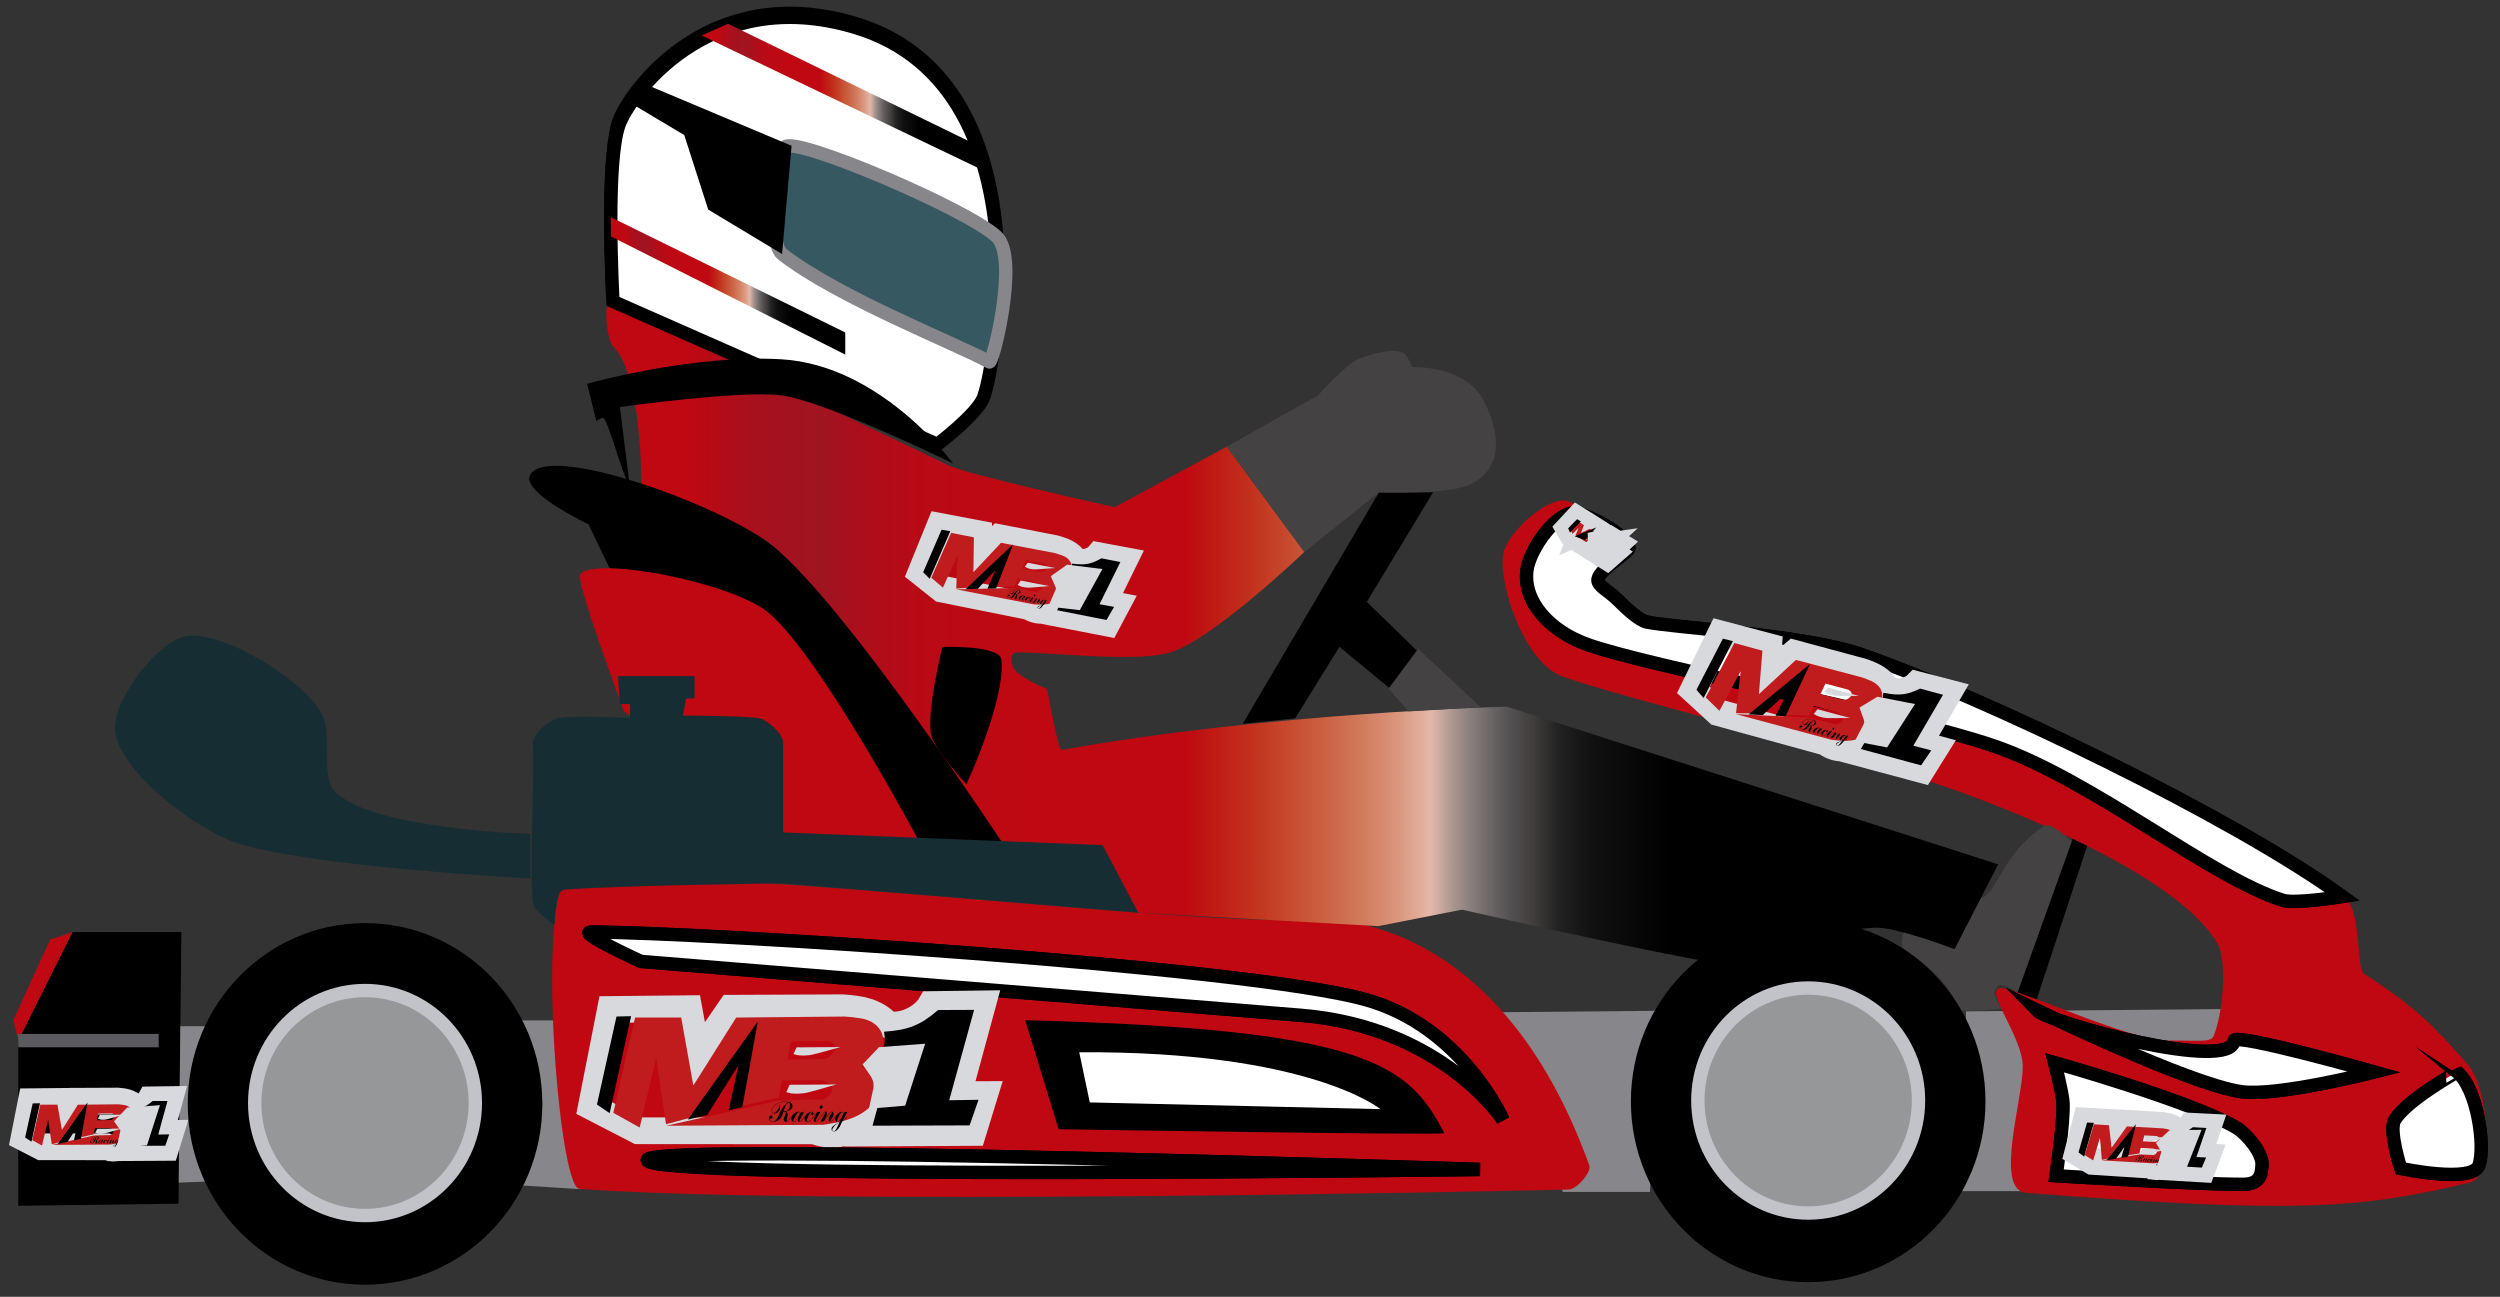 <svg width="187" height="97" viewBox="0 0 187 97" fill="none" xmlns="http://www.w3.org/2000/svg">
<rect x="0" y="0" width="187" height="97" fill="#333333" stroke="none"/>
<path d="M112.329 75.713L116.902 89.159H123.418L124.021 75.607L112.329 75.713Z" fill="#87868A"/>
<path d="M38.549 76.326H41.67C41.67 76.326 41.815 80.421 42.033 82.251C42.795 88.631 43.483 88.954 43.483 88.954L38.878 88.662C38.878 88.662 40.555 84.096 40.564 82.57C40.573 81.273 38.499 77.161 38.549 76.326Z" fill="#87868A"/>
<path d="M1.362 77.839L5.42 69.719H13.565L13.353 90.037L1.362 90.191V77.839Z" fill="black"/>
<path d="M1 76.295L1.363 77.839L5.42 69.719L3.755 70.274L1 76.295Z" fill="#BF0811"/>
<path d="M13.489 76.758H15.483C15.483 76.758 14.836 76.85 14.322 82.039C14.163 83.639 15.325 88.388 15.325 88.388L13.368 88.461L13.489 76.758Z" fill="#87868A"/>
<path d="M1.362 77.838H11.87" stroke="#5B5B5F" stroke-miterlimit="10"/>
<path d="M1.801 85.107L2.333 82.408L4.512 82.386L4.755 83.712L5.677 82.373L8.793 82.359C9.268 82.395 9.693 82.451 10.045 82.829C10.579 82.909 11.077 82.564 11.243 82.27L12.68 82.25L11.993 84.775L12.733 84.772L12.409 85.826L9.325 85.844L9.462 85.352C9.314 85.479 9.101 85.622 8.95 85.742C8.686 85.938 8.309 85.898 8 85.782L3.103 85.778L1.801 85.107Z" stroke="#D8D9DD" stroke-width="2" stroke-miterlimit="22.926"/>
<path fill-rule="evenodd" clip-rule="evenodd" d="M2.411 85.279L3.016 82.631L4.297 82.629L4.633 84.521L5.825 82.631L8.849 82.603L9.066 82.624L9.259 82.651C10.092 82.756 10.172 83.719 9.277 84L9.432 84.053L9.54 84.122L9.619 84.174C9.645 84.207 9.672 84.242 9.697 84.274C9.905 84.683 9.733 85.357 8.518 85.568L8.365 85.595L8.233 85.613L3.884 85.638L7.002 84.938C7.379 84.927 7.758 84.907 8.133 84.911C8.192 84.911 8.21 84.913 8.258 84.902C8.535 84.768 8.596 84.497 8.217 84.372L7.098 84.378L7.008 84.849L5.96 85.085L7.248 83.797L7.803 83.786L8.068 83.779L8.278 83.775C8.39 83.808 8.838 83.384 8.367 83.282L7.344 83.291L7.248 83.795L5.96 85.083L6.353 82.908L4.572 85.406L3.873 85.593L3.599 83.755L3.142 85.688L2.411 85.279Z" fill="#C01B1D"/>
<path fill-rule="evenodd" clip-rule="evenodd" d="M4.576 85.405L4.996 85.307L5.978 83.737L5.672 85.158L5.964 85.087L6.357 82.912L4.576 85.405Z" fill="black"/>
<path d="M4.576 85.405L4.996 85.307L5.978 83.737L5.672 85.158L5.964 85.087L6.357 82.912L4.576 85.405Z" stroke="black" stroke-width="0.216" stroke-miterlimit="22.926"/>
<path fill-rule="evenodd" clip-rule="evenodd" d="M2.283 85.222L2.856 82.635L2.532 82.642L2.002 85.033L2.283 85.222Z" fill="black"/>
<path d="M2.283 85.222L2.856 82.635L2.532 82.642L2.002 85.033L2.283 85.222Z" stroke="black" stroke-width="0.216" stroke-miterlimit="22.926"/>
<path fill-rule="evenodd" clip-rule="evenodd" d="M9.933 83.529L11.009 83.419L10.545 84.995L9.828 85.021L9.668 85.601L12.286 85.592L12.505 84.963L11.694 84.975L12.386 82.461L11.454 82.465C10.956 82.891 10.62 83.014 9.981 83.065C10.008 83.216 10.008 83.368 9.938 83.506L9.933 83.529Z" fill="black"/>
<path d="M9.933 83.529L11.009 83.419L10.545 84.995L9.828 85.021L9.668 85.601L12.286 85.592L12.505 84.963L11.694 84.975L12.386 82.461L11.454 82.465C10.956 82.891 10.62 83.014 9.981 83.065C10.008 83.216 10.008 83.368 9.938 83.506L9.933 83.529Z" stroke="black" stroke-width="0.216" stroke-miterlimit="22.926"/>
<path d="M8.692 85.554C8.658 85.571 8.632 85.585 8.608 85.602C8.587 85.618 8.566 85.638 8.546 85.659C8.512 85.699 8.496 85.732 8.496 85.757C8.496 85.781 8.509 85.794 8.532 85.794C8.548 85.794 8.564 85.785 8.58 85.768C8.598 85.748 8.617 85.716 8.637 85.67L8.692 85.554ZM8.774 85.264C8.763 85.264 8.751 85.271 8.738 85.284C8.726 85.299 8.71 85.322 8.688 85.357C8.672 85.384 8.658 85.413 8.646 85.444C8.633 85.475 8.628 85.496 8.628 85.507C8.628 85.516 8.632 85.522 8.64 85.522C8.653 85.522 8.669 85.514 8.685 85.5C8.703 85.485 8.719 85.467 8.735 85.445C8.751 85.42 8.768 85.389 8.786 85.349C8.795 85.329 8.799 85.313 8.799 85.302C8.801 85.277 8.792 85.264 8.774 85.264ZM8.777 85.522C8.745 85.591 8.722 85.638 8.71 85.659C8.697 85.681 8.683 85.703 8.669 85.721C8.648 85.747 8.626 85.766 8.603 85.781C8.58 85.796 8.559 85.803 8.539 85.803C8.518 85.803 8.5 85.794 8.489 85.776C8.482 85.763 8.477 85.75 8.477 85.736C8.477 85.705 8.493 85.676 8.527 85.647C8.56 85.618 8.617 85.583 8.697 85.545L8.733 85.467C8.715 85.489 8.701 85.505 8.688 85.513C8.671 85.525 8.653 85.532 8.637 85.532C8.621 85.532 8.607 85.525 8.596 85.511C8.585 85.496 8.58 85.478 8.58 85.456C8.58 85.433 8.587 85.406 8.603 85.373C8.589 85.391 8.575 85.407 8.564 85.422L8.559 85.418C8.598 85.362 8.633 85.32 8.667 85.293C8.701 85.266 8.731 85.253 8.761 85.253C8.779 85.253 8.792 85.257 8.799 85.266C8.806 85.275 8.811 85.289 8.811 85.309L8.836 85.262L8.918 85.255C8.873 85.335 8.829 85.418 8.785 85.509C8.825 85.484 8.865 85.445 8.898 85.395L8.904 85.4C8.866 85.453 8.825 85.493 8.777 85.522ZM8.167 85.525C8.212 85.454 8.247 85.391 8.274 85.338C8.294 85.3 8.302 85.277 8.302 85.268C8.302 85.264 8.301 85.26 8.297 85.26C8.29 85.26 8.272 85.275 8.246 85.306C8.217 85.337 8.189 85.371 8.16 85.411L8.155 85.406C8.183 85.366 8.215 85.328 8.251 85.289C8.267 85.273 8.279 85.26 8.288 85.255C8.297 85.249 8.306 85.246 8.317 85.246C8.327 85.246 8.336 85.249 8.343 85.259C8.35 85.268 8.352 85.278 8.352 85.293C8.352 85.311 8.349 85.331 8.34 85.349C8.333 85.369 8.313 85.406 8.285 85.46C8.34 85.382 8.383 85.328 8.413 85.295C8.443 85.262 8.47 85.246 8.487 85.246C8.5 85.246 8.511 85.251 8.519 85.26C8.527 85.271 8.532 85.284 8.532 85.302C8.532 85.324 8.528 85.344 8.519 85.366C8.511 85.386 8.495 85.413 8.471 85.447C8.45 85.48 8.439 85.498 8.439 85.504C8.439 85.509 8.443 85.513 8.45 85.513C8.463 85.513 8.482 85.5 8.507 85.475C8.525 85.456 8.55 85.425 8.58 85.384L8.585 85.389C8.56 85.429 8.534 85.462 8.507 85.487C8.48 85.511 8.459 85.523 8.441 85.523C8.427 85.523 8.416 85.518 8.407 85.507C8.399 85.496 8.395 85.48 8.395 85.462C8.395 85.442 8.399 85.422 8.407 85.402C8.416 85.382 8.432 85.357 8.454 85.328C8.479 85.293 8.491 85.273 8.491 85.268C8.491 85.262 8.487 85.259 8.48 85.259C8.463 85.259 8.434 85.282 8.395 85.328C8.356 85.373 8.31 85.436 8.258 85.518L8.167 85.525ZM8.165 85.253C8.098 85.369 8.061 85.438 8.052 85.458C8.037 85.489 8.03 85.507 8.03 85.513C8.03 85.518 8.034 85.522 8.039 85.522C8.059 85.522 8.096 85.485 8.151 85.413L8.157 85.418C8.142 85.44 8.125 85.462 8.101 85.487C8.085 85.505 8.071 85.516 8.059 85.525C8.048 85.532 8.036 85.536 8.025 85.536C8.013 85.536 8.002 85.531 7.993 85.52C7.984 85.509 7.981 85.494 7.981 85.478C7.981 85.456 7.997 85.416 8.029 85.358C8.048 85.324 8.062 85.297 8.073 85.275L7.961 85.418L7.956 85.413L8.075 85.26L8.165 85.253ZM8.198 85.075C8.206 85.075 8.215 85.079 8.221 85.086C8.226 85.094 8.23 85.103 8.23 85.114C8.23 85.128 8.224 85.139 8.215 85.15C8.206 85.161 8.194 85.166 8.181 85.166C8.173 85.166 8.164 85.162 8.158 85.155C8.151 85.148 8.149 85.139 8.149 85.13C8.149 85.115 8.155 85.103 8.164 85.092C8.174 85.081 8.185 85.075 8.198 85.075ZM7.747 85.373L7.71 85.416L7.705 85.411C7.746 85.358 7.783 85.32 7.815 85.293C7.851 85.266 7.884 85.251 7.918 85.251C7.936 85.251 7.95 85.257 7.961 85.268C7.973 85.278 7.979 85.291 7.979 85.308C7.979 85.319 7.975 85.329 7.97 85.337C7.963 85.344 7.956 85.347 7.945 85.347C7.936 85.347 7.929 85.344 7.924 85.338C7.918 85.333 7.915 85.324 7.915 85.317C7.915 85.309 7.916 85.304 7.92 85.297C7.924 85.291 7.929 85.286 7.934 85.284C7.943 85.28 7.947 85.277 7.947 85.275C7.947 85.271 7.945 85.268 7.941 85.266C7.938 85.264 7.932 85.262 7.929 85.262C7.915 85.262 7.9 85.271 7.886 85.288C7.845 85.338 7.815 85.393 7.797 85.454C7.79 85.48 7.787 85.494 7.787 85.504C7.787 85.516 7.796 85.523 7.812 85.523C7.835 85.523 7.861 85.513 7.888 85.491C7.915 85.469 7.945 85.436 7.979 85.389L7.984 85.395C7.92 85.487 7.861 85.532 7.808 85.532C7.788 85.532 7.772 85.527 7.76 85.518C7.749 85.511 7.742 85.5 7.737 85.485C7.731 85.471 7.728 85.456 7.728 85.442C7.728 85.429 7.73 85.418 7.733 85.409C7.731 85.398 7.739 85.387 7.747 85.373ZM7.57 85.259C7.559 85.259 7.546 85.266 7.534 85.28C7.52 85.295 7.504 85.319 7.484 85.351C7.463 85.386 7.447 85.418 7.433 85.445C7.42 85.475 7.413 85.494 7.413 85.504C7.413 85.514 7.42 85.52 7.434 85.52C7.447 85.52 7.463 85.511 7.481 85.494C7.498 85.478 7.516 85.456 7.534 85.427C7.552 85.4 7.568 85.371 7.58 85.346C7.593 85.319 7.6 85.3 7.6 85.291C7.6 85.282 7.596 85.273 7.591 85.268C7.586 85.262 7.579 85.259 7.57 85.259ZM7.715 85.253C7.678 85.319 7.655 85.36 7.644 85.38C7.634 85.4 7.621 85.427 7.603 85.464C7.591 85.491 7.584 85.507 7.584 85.514C7.584 85.518 7.586 85.52 7.589 85.52C7.598 85.52 7.611 85.513 7.628 85.5C7.659 85.476 7.691 85.438 7.724 85.384L7.731 85.387C7.701 85.433 7.675 85.469 7.648 85.493C7.621 85.518 7.6 85.531 7.582 85.531C7.57 85.531 7.559 85.525 7.552 85.516C7.545 85.507 7.541 85.494 7.541 85.478C7.541 85.467 7.545 85.447 7.552 85.422C7.532 85.451 7.516 85.473 7.502 85.489C7.477 85.518 7.452 85.532 7.427 85.532C7.408 85.532 7.394 85.525 7.381 85.509C7.369 85.494 7.363 85.475 7.363 85.451C7.363 85.429 7.37 85.402 7.383 85.371C7.37 85.387 7.358 85.402 7.345 85.416L7.34 85.413C7.369 85.376 7.392 85.347 7.415 85.326C7.465 85.275 7.513 85.249 7.557 85.249C7.573 85.249 7.587 85.253 7.595 85.262C7.603 85.271 7.607 85.284 7.609 85.302L7.632 85.26L7.715 85.253ZM7.285 84.996C7.258 85.01 7.237 85.028 7.221 85.05C7.196 85.086 7.173 85.142 7.152 85.217C7.139 85.262 7.128 85.293 7.123 85.309C7.118 85.326 7.111 85.342 7.102 85.358C7.043 85.473 6.959 85.531 6.856 85.531C6.817 85.531 6.787 85.52 6.766 85.5C6.746 85.48 6.735 85.456 6.735 85.429C6.735 85.407 6.741 85.389 6.753 85.375C6.766 85.36 6.782 85.353 6.798 85.353C6.808 85.353 6.819 85.357 6.828 85.366C6.835 85.375 6.84 85.384 6.84 85.397C6.84 85.411 6.833 85.424 6.821 85.431C6.817 85.433 6.805 85.436 6.782 85.444C6.767 85.447 6.76 85.456 6.76 85.471C6.76 85.484 6.767 85.494 6.782 85.505C6.799 85.518 6.821 85.523 6.846 85.523C6.881 85.523 6.91 85.509 6.935 85.482C6.959 85.454 6.99 85.4 7.024 85.322C7.056 85.251 7.082 85.197 7.105 85.161C7.128 85.124 7.153 85.09 7.184 85.059C7.212 85.032 7.242 85.008 7.276 84.99C7.249 84.979 7.219 84.974 7.184 84.974C7.127 84.974 7.07 84.985 7.015 85.008C6.947 85.037 6.895 85.074 6.858 85.121C6.831 85.155 6.819 85.19 6.819 85.224C6.819 85.242 6.823 85.257 6.831 85.266C6.842 85.278 6.855 85.284 6.871 85.284C6.888 85.284 6.906 85.277 6.927 85.26C6.947 85.244 6.967 85.224 6.984 85.197C7 85.173 7.013 85.15 7.02 85.128C7.027 85.106 7.032 85.081 7.036 85.052H7.043C7.045 85.077 7.047 85.094 7.047 85.104C7.047 85.166 7.029 85.215 6.995 85.251C6.967 85.282 6.931 85.297 6.892 85.297C6.867 85.297 6.847 85.289 6.833 85.277C6.819 85.262 6.812 85.244 6.812 85.222C6.812 85.186 6.826 85.152 6.853 85.115C6.89 85.066 6.943 85.026 7.013 84.999C7.07 84.976 7.127 84.963 7.182 84.963C7.216 84.963 7.253 84.968 7.294 84.981C7.312 84.974 7.329 84.966 7.347 84.963L7.349 84.97L7.328 84.977L7.305 84.985C7.331 84.997 7.351 85.008 7.363 85.021C7.385 85.043 7.395 85.068 7.395 85.094C7.395 85.121 7.383 85.148 7.36 85.173C7.333 85.202 7.289 85.226 7.226 85.246C7.239 85.26 7.249 85.275 7.255 85.288C7.26 85.3 7.262 85.317 7.262 85.337C7.262 85.346 7.26 85.355 7.258 85.364C7.257 85.373 7.251 85.398 7.241 85.444C7.235 85.467 7.232 85.485 7.232 85.502C7.232 85.509 7.235 85.513 7.241 85.513C7.251 85.513 7.271 85.498 7.297 85.467C7.312 85.451 7.329 85.427 7.351 85.398L7.356 85.404C7.326 85.447 7.299 85.48 7.276 85.502C7.253 85.522 7.232 85.532 7.21 85.532C7.192 85.532 7.178 85.525 7.166 85.513C7.155 85.5 7.15 85.484 7.15 85.465C7.15 85.445 7.155 85.424 7.166 85.402L7.194 85.34C7.205 85.317 7.21 85.297 7.21 85.28C7.21 85.271 7.209 85.262 7.203 85.253C7.191 85.255 7.182 85.257 7.176 85.257C7.164 85.257 7.159 85.253 7.159 85.246C7.159 85.242 7.16 85.239 7.164 85.237C7.168 85.235 7.173 85.233 7.18 85.233C7.191 85.233 7.203 85.237 7.219 85.246C7.244 85.239 7.265 85.226 7.28 85.206C7.294 85.186 7.306 85.166 7.315 85.141C7.324 85.117 7.329 85.095 7.329 85.074C7.326 85.041 7.313 85.016 7.285 84.996Z" fill="black"/>
<path d="M9.819 83.969L9.967 83.815L10.556 83.772L10.246 84.732L9.99 84.753C10.058 84.452 10.006 84.234 9.819 83.969Z" stroke="#D8D9DD" stroke-width="2" stroke-miterlimit="22.926"/>
<path fill-rule="evenodd" clip-rule="evenodd" d="M7.533 83.5L8.425 83.494L8.125 83.578L7.918 83.629C7.846 83.644 7.776 83.644 7.703 83.649C7.627 83.651 7.549 83.646 7.476 83.624L7.533 83.5Z" fill="#D8D9DD"/>
<path d="M7.533 83.5L8.425 83.494L8.125 83.578L7.918 83.629C7.846 83.644 7.776 83.644 7.703 83.649C7.627 83.651 7.549 83.646 7.476 83.624L7.533 83.5Z" stroke="#D8D9DD" stroke-width="0.216" stroke-miterlimit="22.926"/>
<path fill-rule="evenodd" clip-rule="evenodd" d="M7.338 84.54L8.318 84.533L7.988 84.628L7.76 84.686C7.68 84.704 7.603 84.702 7.523 84.709C7.44 84.711 7.354 84.706 7.272 84.68L7.338 84.54Z" fill="#D8D9DD"/>
<path d="M7.338 84.54L8.318 84.533L7.988 84.628L7.76 84.686C7.68 84.704 7.603 84.702 7.523 84.709C7.44 84.711 7.354 84.706 7.272 84.68L7.338 84.54Z" stroke="#D8D9DD" stroke-width="0.216" stroke-miterlimit="22.926"/>
<path d="M42.7 65.636C40.032 65.797 41.707 88.808 43.333 88.927C60.297 90.19 112.761 89.103 117.368 88.976C117.918 88.962 119.068 87.688 118.878 87.164C113.305 71.726 103.458 68.295 97.113 68.762C89.654 69.309 54.1 64.95 42.7 65.636Z" fill="#BF0811"/>
<path d="M44.213 69.719C43.139 69.719 47.938 71.912 47.938 71.912C47.938 71.912 90.905 75.428 97.282 75.941C107.901 76.796 112.428 83.773 112.428 83.773C112.428 83.773 109.374 76.747 102.077 74.753C93 72.271 52.145 69.717 44.213 69.719Z" stroke="black" stroke-miterlimit="10"/>
<path d="M44.213 69.719C43.139 69.719 47.938 71.912 47.938 71.912C47.938 71.912 90.905 75.428 97.282 75.941C107.901 76.796 112.428 83.773 112.428 83.773C112.428 83.773 109.374 76.747 102.077 74.753C93 72.271 52.145 69.717 44.213 69.719Z" fill="white" stroke="black" stroke-miterlimit="10"/>
<path d="M76.686 76.312L79.183 84.465C79.183 84.465 108.124 84.935 108.033 84.761C105.377 79.681 102.528 76.977 76.686 76.312Z" fill="black"/>
<path d="M80.727 78.709L81.515 82.461L103.253 82.963C103.253 82.963 97.984 78.6 80.727 78.709Z" fill="white"/>
<path d="M44.233 82.773L45.665 75.509L51.526 75.451L52.181 79.017L54.661 75.416L63.046 75.38C64.326 75.478 65.47 75.63 66.415 76.643C67.852 76.857 69.19 75.932 69.636 75.141L73.503 75.09L71.657 81.882L73.647 81.873L72.776 84.708L64.474 84.755L64.844 83.435C64.448 83.774 63.875 84.16 63.464 84.483C62.758 85.011 61.74 84.9 60.906 84.588L47.73 84.579L44.233 82.773Z" stroke="#D8D9DD" stroke-width="2" stroke-miterlimit="22.926"/>
<path fill-rule="evenodd" clip-rule="evenodd" d="M45.877 83.239L47.506 76.113L50.954 76.11L51.861 81.2L55.066 76.113L63.204 76.037L63.786 76.09L64.307 76.164C66.545 76.449 66.762 79.038 64.355 79.794L64.773 79.934L65.067 80.119L65.276 80.262C65.347 80.353 65.419 80.442 65.49 80.532C66.052 81.63 65.586 83.444 62.316 84.016L61.902 84.086L61.55 84.135L49.847 84.204L58.236 82.321C59.25 82.294 60.267 82.241 61.281 82.25C61.441 82.252 61.488 82.258 61.616 82.225C62.361 81.866 62.526 81.138 61.507 80.801L58.497 80.817L58.252 82.089L55.434 82.722L58.901 79.255L60.392 79.228L61.107 79.21L61.673 79.199C61.973 79.288 63.181 78.147 61.911 77.873L59.159 77.897L58.899 79.254L55.433 82.72L56.491 76.866L51.697 83.589L49.817 84.09L49.079 79.143L47.848 84.34L45.877 83.239Z" fill="#C01B1D"/>
<path fill-rule="evenodd" clip-rule="evenodd" d="M51.701 83.572L52.831 83.311L55.472 79.088L54.649 82.908L55.433 82.721L56.491 76.865L51.701 83.572Z" fill="black"/>
<path d="M51.701 83.572L52.831 83.311L55.472 79.088L54.649 82.908L55.433 82.721L56.491 76.865L51.701 83.572Z" stroke="black" stroke-width="0.216" stroke-miterlimit="22.926"/>
<path fill-rule="evenodd" clip-rule="evenodd" d="M45.532 83.084L47.072 76.121L46.201 76.143L44.773 82.574L45.532 83.084Z" fill="black"/>
<path d="M45.532 83.084L47.072 76.121L46.201 76.143L44.773 82.574L45.532 83.084Z" stroke="black" stroke-width="0.216" stroke-miterlimit="22.926"/>
<path fill-rule="evenodd" clip-rule="evenodd" d="M66.12 78.525L69.015 78.226L67.767 82.466L65.837 82.531L65.406 84.093L72.45 84.071L73.041 82.375L70.86 82.409L72.721 75.647L70.213 75.657C68.87 76.806 67.968 77.136 66.251 77.272C66.322 77.678 66.326 78.085 66.137 78.46L66.12 78.525Z" fill="black"/>
<path d="M66.12 78.525L69.015 78.226L67.767 82.466L65.837 82.531L65.406 84.093L72.45 84.071L73.041 82.375L70.86 82.409L72.721 75.647L70.213 75.657C68.87 76.806 67.968 77.136 66.251 77.272C66.322 77.678 66.326 78.085 66.137 78.46L66.12 78.525Z" stroke="black" stroke-width="0.216" stroke-miterlimit="22.926"/>
<path d="M62.778 83.974C62.687 84.015 62.612 84.057 62.555 84.101C62.498 84.144 62.441 84.197 62.39 84.258C62.299 84.367 62.255 84.454 62.255 84.523C62.255 84.587 62.287 84.62 62.351 84.62C62.395 84.62 62.438 84.598 62.479 84.552C62.527 84.5 62.58 84.413 62.633 84.291L62.778 83.974ZM62.996 83.192C62.968 83.19 62.936 83.208 62.902 83.248C62.868 83.286 62.824 83.351 62.77 83.444C62.728 83.516 62.69 83.593 62.657 83.676C62.623 83.76 62.607 83.818 62.607 83.849C62.607 83.876 62.619 83.888 62.642 83.888C62.676 83.888 62.717 83.87 62.763 83.832C62.81 83.794 62.854 83.745 62.897 83.683C62.943 83.618 62.987 83.531 63.035 83.424C63.059 83.371 63.071 83.328 63.071 83.295C63.068 83.23 63.044 83.195 62.996 83.192ZM63.005 83.885C62.918 84.072 62.858 84.195 62.826 84.255C62.792 84.315 62.756 84.371 62.715 84.42C62.658 84.491 62.598 84.543 62.537 84.581C62.477 84.62 62.418 84.639 62.363 84.639C62.304 84.639 62.258 84.616 62.228 84.567C62.207 84.532 62.196 84.496 62.196 84.458C62.196 84.376 62.24 84.297 62.331 84.217C62.422 84.139 62.575 84.046 62.79 83.943L62.884 83.732C62.838 83.792 62.797 83.834 62.765 83.856C62.715 83.892 62.669 83.91 62.625 83.91C62.58 83.91 62.543 83.89 62.514 83.852C62.486 83.814 62.472 83.765 62.472 83.705C62.472 83.642 62.493 83.567 62.534 83.482C62.495 83.529 62.459 83.575 62.429 83.616L62.413 83.607C62.52 83.457 62.616 83.344 62.705 83.272C62.794 83.199 62.877 83.163 62.955 83.163C63.004 83.163 63.037 83.175 63.059 83.197C63.08 83.221 63.091 83.259 63.091 83.315L63.158 83.188L63.379 83.168C63.26 83.382 63.14 83.609 63.02 83.852C63.132 83.783 63.233 83.68 63.327 83.546L63.343 83.56C63.247 83.7 63.135 83.81 63.005 83.885ZM61.367 83.897C61.486 83.705 61.582 83.538 61.655 83.393C61.707 83.291 61.732 83.228 61.732 83.204C61.732 83.192 61.726 83.186 61.717 83.186C61.698 83.186 61.652 83.226 61.577 83.308C61.502 83.389 61.426 83.484 61.346 83.593L61.33 83.58C61.406 83.473 61.492 83.368 61.589 83.266C61.632 83.219 61.666 83.188 61.691 83.172C61.714 83.156 61.739 83.148 61.765 83.148C61.796 83.148 61.819 83.159 61.837 83.183C61.854 83.206 61.861 83.237 61.861 83.275C61.861 83.324 61.851 83.375 61.83 83.429C61.808 83.482 61.758 83.582 61.682 83.729C61.828 83.52 61.943 83.371 62.027 83.284C62.111 83.197 62.178 83.152 62.23 83.152C62.265 83.152 62.294 83.166 62.315 83.194C62.336 83.221 62.347 83.259 62.347 83.306C62.347 83.364 62.335 83.42 62.313 83.475C62.29 83.529 62.248 83.604 62.183 83.696C62.127 83.781 62.096 83.832 62.096 83.85C62.096 83.867 62.105 83.876 62.125 83.876C62.16 83.876 62.212 83.841 62.279 83.772C62.329 83.722 62.393 83.64 62.475 83.527L62.491 83.54C62.422 83.649 62.352 83.736 62.283 83.801C62.214 83.867 62.153 83.899 62.107 83.899C62.07 83.899 62.039 83.885 62.018 83.854C61.997 83.823 61.984 83.783 61.984 83.731C61.984 83.676 61.997 83.622 62.02 83.569C62.043 83.515 62.084 83.448 62.144 83.368C62.21 83.277 62.244 83.223 62.244 83.204C62.244 83.188 62.235 83.181 62.215 83.181C62.169 83.181 62.093 83.243 61.986 83.368C61.879 83.491 61.757 83.662 61.618 83.879L61.367 83.897ZM61.36 83.166C61.18 83.478 61.077 83.662 61.052 83.716C61.013 83.798 60.995 83.847 60.995 83.863C60.995 83.879 61.002 83.887 61.018 83.887C61.072 83.887 61.173 83.789 61.322 83.593L61.339 83.605C61.301 83.663 61.251 83.723 61.189 83.789C61.145 83.836 61.107 83.868 61.075 83.888C61.045 83.908 61.015 83.917 60.986 83.917C60.953 83.917 60.924 83.903 60.903 83.874C60.881 83.845 60.869 83.807 60.869 83.761C60.869 83.701 60.912 83.593 60.997 83.439C61.049 83.346 61.088 83.272 61.116 83.215L60.816 83.6L60.8 83.587L61.12 83.177L61.36 83.166ZM61.447 82.684C61.474 82.684 61.495 82.693 61.509 82.713C61.525 82.731 61.532 82.756 61.532 82.787C61.532 82.823 61.52 82.858 61.493 82.887C61.467 82.916 61.438 82.93 61.404 82.93C61.379 82.93 61.358 82.921 61.34 82.901C61.324 82.883 61.315 82.86 61.315 82.831C61.315 82.793 61.33 82.758 61.356 82.727C61.383 82.7 61.413 82.684 61.447 82.684ZM60.232 83.486L60.131 83.604L60.117 83.589C60.229 83.448 60.326 83.342 60.413 83.273C60.508 83.199 60.602 83.161 60.691 83.161C60.737 83.161 60.776 83.175 60.808 83.204C60.84 83.234 60.856 83.27 60.856 83.311C60.856 83.342 60.848 83.368 60.832 83.388C60.814 83.408 60.792 83.418 60.766 83.418C60.744 83.418 60.725 83.409 60.709 83.393C60.693 83.377 60.684 83.355 60.684 83.332C60.684 83.313 60.689 83.295 60.698 83.281C60.709 83.264 60.721 83.253 60.736 83.248C60.757 83.239 60.769 83.23 60.769 83.223C60.769 83.212 60.764 83.204 60.755 83.197C60.744 83.19 60.734 83.186 60.719 83.186C60.68 83.186 60.643 83.21 60.606 83.257C60.495 83.391 60.417 83.54 60.367 83.705C60.348 83.77 60.339 83.816 60.339 83.838C60.339 83.874 60.36 83.892 60.405 83.892C60.469 83.892 60.536 83.863 60.609 83.807C60.68 83.749 60.762 83.658 60.853 83.535L60.869 83.547C60.698 83.794 60.542 83.917 60.394 83.917C60.342 83.917 60.298 83.905 60.262 83.877C60.236 83.858 60.214 83.829 60.198 83.79C60.182 83.752 60.173 83.712 60.173 83.672C60.173 83.64 60.177 83.611 60.186 83.585C60.193 83.556 60.209 83.524 60.232 83.486ZM59.757 83.181C59.73 83.181 59.697 83.201 59.659 83.241C59.622 83.281 59.578 83.344 59.526 83.429C59.471 83.522 59.425 83.607 59.389 83.685C59.353 83.761 59.336 83.814 59.336 83.843C59.336 83.874 59.355 83.89 59.392 83.89C59.426 83.89 59.469 83.868 59.517 83.823C59.565 83.778 59.613 83.718 59.661 83.644C59.709 83.569 59.75 83.495 59.786 83.422C59.821 83.35 59.837 83.301 59.837 83.277C59.837 83.252 59.83 83.228 59.814 83.212C59.8 83.19 59.78 83.181 59.757 83.181ZM60.148 83.163C60.049 83.339 59.987 83.451 59.96 83.504C59.933 83.555 59.896 83.631 59.85 83.731C59.816 83.805 59.798 83.85 59.798 83.865C59.798 83.876 59.803 83.881 59.812 83.881C59.835 83.881 59.869 83.863 59.916 83.827C59.995 83.763 60.081 83.658 60.173 83.513L60.191 83.526C60.111 83.649 60.038 83.743 59.967 83.81C59.898 83.877 59.837 83.91 59.787 83.91C59.752 83.91 59.725 83.897 59.704 83.872C59.682 83.847 59.674 83.814 59.674 83.77C59.674 83.74 59.684 83.689 59.704 83.616C59.654 83.694 59.609 83.754 59.572 83.796C59.503 83.874 59.437 83.912 59.373 83.912C59.321 83.912 59.281 83.892 59.247 83.85C59.213 83.809 59.197 83.758 59.197 83.694C59.197 83.633 59.215 83.562 59.252 83.48C59.216 83.522 59.184 83.564 59.152 83.604L59.136 83.593C59.211 83.496 59.277 83.418 59.336 83.359C59.471 83.221 59.599 83.152 59.72 83.152C59.764 83.152 59.8 83.163 59.823 83.186C59.846 83.21 59.859 83.244 59.862 83.293L59.923 83.183L60.148 83.163ZM58.99 82.472C58.918 82.51 58.859 82.559 58.818 82.618C58.752 82.715 58.688 82.865 58.629 83.067C58.594 83.188 58.569 83.272 58.553 83.315C58.539 83.359 58.517 83.404 58.494 83.448C58.334 83.758 58.114 83.912 57.831 83.912C57.724 83.912 57.644 83.885 57.589 83.83C57.535 83.779 57.509 83.716 57.509 83.64C57.509 83.582 57.525 83.535 57.559 83.495C57.594 83.455 57.635 83.433 57.68 83.433C57.71 83.433 57.736 83.444 57.76 83.468C57.781 83.489 57.792 83.516 57.792 83.547C57.792 83.587 57.774 83.62 57.738 83.642C57.729 83.647 57.696 83.658 57.635 83.674C57.596 83.685 57.578 83.709 57.578 83.747C57.578 83.781 57.598 83.812 57.635 83.838C57.683 83.87 57.74 83.887 57.808 83.887C57.902 83.887 57.982 83.849 58.048 83.774C58.115 83.7 58.195 83.556 58.288 83.344C58.373 83.154 58.446 83.007 58.505 82.909C58.565 82.809 58.636 82.718 58.717 82.637C58.791 82.562 58.875 82.502 58.967 82.453C58.896 82.423 58.814 82.406 58.718 82.406C58.565 82.406 58.414 82.437 58.263 82.501C58.082 82.577 57.941 82.678 57.841 82.805C57.77 82.896 57.735 82.989 57.735 83.085C57.735 83.134 57.747 83.17 57.77 83.199C57.799 83.234 57.833 83.25 57.873 83.25C57.92 83.25 57.971 83.23 58.026 83.188C58.082 83.146 58.133 83.09 58.179 83.018C58.222 82.954 58.254 82.892 58.274 82.834C58.293 82.776 58.307 82.707 58.316 82.629H58.336C58.341 82.697 58.345 82.744 58.345 82.771C58.345 82.94 58.299 83.07 58.208 83.165C58.13 83.246 58.035 83.288 57.93 83.288C57.864 83.288 57.811 83.27 57.772 83.232C57.733 83.194 57.713 83.145 57.713 83.083C57.713 82.987 57.751 82.891 57.824 82.794C57.925 82.662 58.069 82.557 58.256 82.481C58.411 82.417 58.562 82.385 58.709 82.385C58.802 82.385 58.902 82.401 59.01 82.432C59.058 82.412 59.106 82.395 59.152 82.381L59.156 82.401L59.099 82.419L59.037 82.441C59.11 82.473 59.163 82.506 59.193 82.539C59.25 82.597 59.279 82.664 59.279 82.735C59.279 82.809 59.247 82.88 59.184 82.951C59.113 83.03 58.994 83.094 58.823 83.145C58.859 83.183 58.884 83.221 58.898 83.255C58.912 83.291 58.919 83.335 58.919 83.384C58.919 83.408 58.918 83.433 58.912 83.457C58.907 83.48 58.891 83.551 58.862 83.671C58.848 83.732 58.841 83.785 58.841 83.827C58.841 83.847 58.848 83.858 58.864 83.858C58.893 83.858 58.943 83.818 59.017 83.736C59.058 83.692 59.104 83.629 59.16 83.549L59.175 83.564C59.096 83.683 59.023 83.77 58.96 83.827C58.898 83.883 58.839 83.91 58.784 83.91C58.736 83.91 58.695 83.892 58.665 83.856C58.636 83.821 58.622 83.779 58.622 83.729C58.622 83.674 58.636 83.616 58.663 83.556L58.742 83.388C58.77 83.324 58.784 83.272 58.784 83.226C58.784 83.204 58.777 83.179 58.765 83.152C58.733 83.157 58.708 83.161 58.692 83.161C58.66 83.161 58.642 83.152 58.642 83.132C58.642 83.121 58.647 83.114 58.658 83.106C58.669 83.099 58.683 83.096 58.699 83.096C58.727 83.096 58.761 83.106 58.802 83.13C58.871 83.11 58.925 83.074 58.964 83.025C59.003 82.974 59.035 82.916 59.06 82.851C59.085 82.787 59.097 82.727 59.097 82.671C59.101 82.591 59.065 82.524 58.99 82.472Z" fill="black"/>
<path d="M65.811 79.715L66.208 79.297L67.793 79.178L66.959 81.763L66.269 81.821C66.45 81.01 66.311 80.426 65.811 79.715Z" stroke="#D8D9DD" stroke-width="2" stroke-miterlimit="22.926"/>
<path fill-rule="evenodd" clip-rule="evenodd" d="M59.654 78.45L62.055 78.434L61.246 78.657L60.689 78.793C60.493 78.835 60.307 78.831 60.111 78.847C59.906 78.849 59.697 78.838 59.499 78.78L59.654 78.45Z" fill="#D8D9DD"/>
<path d="M59.654 78.45L62.055 78.434L61.246 78.657L60.689 78.793C60.493 78.835 60.307 78.831 60.111 78.847C59.906 78.849 59.697 78.838 59.499 78.78L59.654 78.45Z" stroke="#D8D9DD" stroke-width="0.216" stroke-miterlimit="22.926"/>
<path fill-rule="evenodd" clip-rule="evenodd" d="M59.137 81.249L61.775 81.231L60.885 81.485L60.273 81.639C60.06 81.686 59.853 81.681 59.638 81.701C59.414 81.705 59.183 81.69 58.966 81.625L59.137 81.249Z" fill="#D8D9DD"/>
<path d="M59.137 81.249L61.775 81.231L60.885 81.485L60.273 81.639C60.06 81.686 59.853 81.681 59.638 81.701C59.414 81.705 59.183 81.69 58.966 81.625L59.137 81.249Z" stroke="#D8D9DD" stroke-width="0.216" stroke-miterlimit="22.926"/>
<path d="M48.423 86.74C49.179 85.437 110.702 87.475 110.702 87.475C110.702 87.475 47.507 88.321 48.423 86.74Z" stroke="black" stroke-miterlimit="10"/>
<path d="M48.423 86.74C49.179 85.437 110.702 87.475 110.702 87.475C110.702 87.475 47.507 88.321 48.423 86.74Z" fill="white" stroke="black" stroke-miterlimit="10"/>
<path d="M27.304 96.095C34.628 96.095 40.565 90.04 40.565 82.571C40.565 75.102 34.628 69.047 27.304 69.047C19.98 69.047 14.043 75.102 14.043 82.571C14.043 90.04 19.98 96.095 27.304 96.095Z" fill="black"/>
<path d="M27.303 90.923C31.861 90.923 35.555 87.155 35.555 82.507C35.555 77.86 31.861 74.092 27.303 74.092C22.746 74.092 19.052 77.86 19.052 82.507C19.052 87.155 22.746 90.923 27.303 90.923Z" fill="#959798" stroke="#C2C3C9" stroke-miterlimit="10"/>
<path d="M147.056 75.65L146.768 89.096H151.485L168.293 75.459L147.056 75.65Z" fill="#87868A"/>
<path d="M149.67 73.904C148.271 73.904 151.304 77.514 151.304 79.784C151.304 82.28 149.138 89.039 151.576 89.228C171.922 90.804 176.547 90.403 184.722 88.457C186.786 87.965 186.048 81.305 184.639 79.691C182.035 76.707 180.647 75.294 176.828 72.835C176.227 72.449 176.643 67.984 175.362 67.056C167.109 61.071 148.515 52.122 139.314 48.936C135.151 47.494 124.945 47.111 122.913 46.685C121.826 46.457 119.493 44.338 119.678 43.316C119.82 42.538 122.084 41.263 121.99 40.969C121.588 39.719 117.664 37.538 117.15 37.45C115.625 37.183 112.63 39.962 112.427 41.526C112.121 43.875 114.062 49.59 116.878 50.604C121.51 52.271 138.847 56.452 146.308 59.126C151.614 61.029 162.907 65.623 165.837 70.521C166.636 71.856 166.26 75.967 165.565 77.514C165.342 78.007 164.339 77.802 162.249 77.839C159.341 77.89 150.941 73.904 149.67 73.904Z" fill="#BF0811"/>
<path d="M179.128 83.77C178.657 84.546 179.58 87.395 179.58 87.395C179.58 87.395 184.943 88.55 185.425 87.162C185.92 85.742 185.304 81.419 183.79 80.184C183.792 80.185 180.037 82.275 179.128 83.77Z" stroke="black" stroke-miterlimit="10"/>
<path d="M179.128 83.77C178.657 84.546 179.58 87.395 179.58 87.395C179.58 87.395 184.943 88.55 185.425 87.162C185.92 85.742 185.304 81.419 183.79 80.184C183.792 80.185 180.037 82.275 179.128 83.77Z" fill="white" stroke="black" stroke-miterlimit="10"/>
<path d="M153.691 79.494C153.691 79.494 154.277 81.735 154.316 82.496C154.389 83.939 153.795 87.944 153.795 87.944C153.795 87.944 164.112 88.586 167.795 88.586C169.199 88.586 169.16 87.605 169.195 87.142C169.265 86.257 168.046 84.811 167.274 84.352C163.985 82.393 153.691 79.494 153.691 79.494Z" stroke="black" stroke-miterlimit="10"/>
<path d="M153.691 79.492C153.691 79.492 154.277 81.733 154.316 82.495C154.389 83.937 153.795 87.942 153.795 87.942C153.795 87.942 164.112 88.585 167.795 88.585C169.199 88.585 169.16 87.603 169.195 87.141C169.265 86.255 168.046 84.809 167.274 84.35C163.985 82.391 153.691 79.492 153.691 79.492Z" fill="white" stroke="black" stroke-miterlimit="10"/>
<path d="M152.349 75.568C152.349 75.568 163.733 81.1 167.648 81.656C170.329 82.037 177.6 80.185 177.6 80.185C177.6 80.185 167.155 77.236 167.109 77.838C166.926 80.263 153.236 76.494 152.349 75.568Z" stroke="black" stroke-miterlimit="10"/>
<path d="M152.349 75.57C152.349 75.57 163.733 81.102 167.648 81.658C170.329 82.039 177.6 80.187 177.6 80.187C177.6 80.187 167.155 77.237 167.109 77.84C166.926 80.265 153.236 76.496 152.349 75.57Z" fill="white" stroke="black" stroke-miterlimit="10"/>
<path d="M155.417 86.209L156.032 83.859L157.954 83.963L158.096 85.144L158.98 84.017L161.726 84.18C162.144 84.239 162.514 84.313 162.804 84.665C163.27 84.765 163.727 84.491 163.889 84.24L165.156 84.304L164.416 86.49L165.067 86.528L164.725 87.439L162.006 87.281L162.153 86.856C162.016 86.96 161.821 87.074 161.68 87.17C161.438 87.328 161.107 87.272 160.841 87.152L156.527 86.874L155.417 86.209Z" stroke="#D8D9DD" stroke-width="2" stroke-miterlimit="22.926"/>
<path fill-rule="evenodd" clip-rule="evenodd" d="M155.945 86.396L156.621 84.098L157.751 84.168L157.945 85.854L159.096 84.255L161.762 84.401L161.952 84.43L162.121 84.464C162.849 84.604 162.867 85.456 162.064 85.654L162.198 85.709L162.29 85.776L162.356 85.826C162.377 85.857 162.399 85.888 162.42 85.919C162.582 86.291 162.393 86.875 161.312 86.993L161.175 87.007L161.059 87.017L157.226 86.795L160.01 86.354C160.342 86.367 160.677 86.371 161.008 86.394C161.059 86.398 161.075 86.402 161.118 86.392C161.369 86.291 161.438 86.055 161.111 85.924L160.125 85.866L160.019 86.278L159.083 86.427L160.287 85.364L160.776 85.386L161.011 85.395L161.196 85.404C161.292 85.438 161.71 85.09 161.301 84.974L160.399 84.925L160.287 85.364L159.083 86.427L159.547 84.531L157.843 86.632L157.217 86.757L157.075 85.123L156.568 86.799L155.945 86.396Z" fill="#C01B1D"/>
<path fill-rule="evenodd" clip-rule="evenodd" d="M157.845 86.626L158.22 86.565L159.17 85.237L158.823 86.47L159.085 86.425L159.549 84.529L157.845 86.626Z" fill="black"/>
<path d="M157.845 86.626L158.22 86.565L159.17 85.237L158.823 86.47L159.085 86.425L159.549 84.529L157.845 86.626Z" stroke="black" stroke-width="0.216" stroke-miterlimit="22.926"/>
<path fill-rule="evenodd" clip-rule="evenodd" d="M155.835 86.337L156.479 84.089L156.193 84.078L155.597 86.155L155.835 86.337Z" fill="black"/>
<path d="M155.835 86.337L156.479 84.089L156.193 84.078L155.597 86.155L155.835 86.337Z" stroke="black" stroke-width="0.216" stroke-miterlimit="22.926"/>
<path fill-rule="evenodd" clip-rule="evenodd" d="M162.667 85.276L163.623 85.238L163.128 86.601L162.495 86.583L162.322 87.085L164.629 87.225L164.857 86.682L164.142 86.648L164.887 84.473L164.065 84.424C163.603 84.772 163.301 84.861 162.737 84.87C162.751 85.004 162.744 85.139 162.676 85.257L162.667 85.276Z" fill="black"/>
<path d="M162.667 85.276L163.623 85.238L163.128 86.601L162.495 86.583L162.322 87.085L164.629 87.225L164.857 86.682L164.142 86.648L164.887 84.473L164.065 84.424C163.603 84.772 163.301 84.861 162.737 84.87C162.751 85.004 162.744 85.139 162.676 85.257L162.667 85.276Z" stroke="black" stroke-width="0.216" stroke-miterlimit="22.926"/>
<path d="M161.464 86.988C161.434 87.001 161.409 87.011 161.39 87.024C161.37 87.037 161.351 87.053 161.333 87.073C161.301 87.106 161.285 87.135 161.283 87.157C161.281 87.178 161.292 87.189 161.313 87.189C161.328 87.191 161.342 87.184 161.356 87.171C161.374 87.155 161.392 87.128 161.413 87.09L161.464 86.988ZM161.552 86.738C161.543 86.736 161.532 86.741 161.52 86.754C161.507 86.767 161.491 86.787 161.472 86.816C161.456 86.837 161.443 86.863 161.431 86.89C161.418 86.917 161.411 86.935 161.411 86.946C161.411 86.955 161.415 86.959 161.422 86.961C161.432 86.961 161.447 86.955 161.463 86.944C161.479 86.933 161.495 86.917 161.509 86.899C161.525 86.879 161.541 86.852 161.559 86.817C161.568 86.801 161.573 86.787 161.573 86.776C161.573 86.752 161.566 86.739 161.552 86.738ZM161.539 86.964C161.507 87.024 161.484 87.062 161.473 87.082C161.463 87.102 161.448 87.119 161.434 87.135C161.415 87.157 161.393 87.173 161.372 87.184C161.351 87.195 161.331 87.2 161.313 87.198C161.294 87.197 161.28 87.188 161.271 87.171C161.263 87.16 161.262 87.148 161.262 87.135C161.263 87.108 161.279 87.082 161.312 87.059C161.344 87.035 161.395 87.008 161.466 86.979L161.502 86.912C161.486 86.93 161.472 86.943 161.461 86.95C161.443 86.961 161.429 86.966 161.415 86.964C161.4 86.963 161.388 86.957 161.379 86.943C161.37 86.93 161.367 86.914 161.368 86.894C161.37 86.874 161.377 86.848 161.393 86.821C161.379 86.836 161.367 86.85 161.356 86.863L161.351 86.859C161.388 86.812 161.422 86.778 161.452 86.756C161.482 86.734 161.511 86.723 161.537 86.725C161.553 86.727 161.564 86.73 161.571 86.739C161.578 86.747 161.58 86.761 161.58 86.779L161.605 86.739L161.678 86.738C161.635 86.805 161.591 86.877 161.546 86.954C161.584 86.933 161.619 86.901 161.653 86.859L161.658 86.865C161.623 86.91 161.584 86.943 161.539 86.964ZM161.004 86.933C161.046 86.874 161.082 86.821 161.109 86.774C161.128 86.741 161.137 86.721 161.137 86.714C161.137 86.71 161.135 86.709 161.134 86.709C161.127 86.709 161.111 86.721 161.086 86.745C161.059 86.77 161.032 86.799 161.004 86.834L160.998 86.83C161.025 86.797 161.055 86.765 161.089 86.732C161.103 86.718 161.116 86.709 161.125 86.703C161.134 86.698 161.141 86.696 161.15 86.698C161.16 86.698 161.167 86.703 161.173 86.71C161.178 86.718 161.18 86.728 161.18 86.741C161.178 86.758 161.175 86.774 161.166 86.79C161.159 86.806 161.139 86.839 161.111 86.885C161.162 86.819 161.203 86.774 161.233 86.747C161.262 86.719 161.285 86.707 161.303 86.707C161.315 86.707 161.324 86.712 161.329 86.721C161.336 86.73 161.338 86.743 161.338 86.759C161.336 86.778 161.333 86.796 161.324 86.814C161.315 86.832 161.299 86.854 161.278 86.883C161.256 86.91 161.247 86.926 161.246 86.932C161.246 86.937 161.247 86.941 161.255 86.941C161.265 86.941 161.283 86.932 161.308 86.91C161.326 86.894 161.349 86.87 161.377 86.834L161.383 86.837C161.358 86.872 161.333 86.899 161.31 86.919C161.285 86.939 161.265 86.948 161.249 86.948C161.237 86.948 161.228 86.941 161.221 86.932C161.214 86.921 161.212 86.908 161.212 86.89C161.214 86.872 161.217 86.856 161.226 86.837C161.235 86.821 161.249 86.799 161.271 86.774C161.294 86.745 161.306 86.728 161.306 86.723C161.306 86.718 161.304 86.716 161.297 86.714C161.281 86.712 161.256 86.732 161.219 86.77C161.182 86.808 161.139 86.863 161.089 86.93L161.004 86.933ZM161.016 86.694C160.95 86.792 160.913 86.85 160.904 86.868C160.89 86.894 160.883 86.91 160.883 86.915C160.883 86.921 160.885 86.923 160.89 86.923C160.908 86.924 160.943 86.894 160.995 86.834L161 86.837C160.986 86.856 160.97 86.874 160.947 86.895C160.931 86.91 160.918 86.921 160.908 86.926C160.897 86.932 160.886 86.935 160.877 86.933C160.867 86.933 160.858 86.928 160.851 86.917C160.844 86.906 160.842 86.895 160.842 86.879C160.844 86.859 160.86 86.825 160.89 86.776C160.91 86.747 160.924 86.723 160.934 86.705L160.828 86.825L160.822 86.821L160.934 86.694H161.016ZM161.054 86.538C161.062 86.538 161.07 86.542 161.073 86.549C161.079 86.556 161.08 86.564 161.08 86.574C161.08 86.587 161.075 86.598 161.066 86.607C161.057 86.616 161.046 86.62 161.036 86.62C161.027 86.62 161.022 86.616 161.016 86.609C161.011 86.602 161.009 86.594 161.009 86.585C161.009 86.573 161.014 86.562 161.025 86.553C161.032 86.542 161.043 86.538 161.054 86.538ZM160.641 86.776L160.605 86.812L160.602 86.806C160.641 86.763 160.675 86.73 160.705 86.709C160.737 86.687 160.769 86.676 160.797 86.678C160.812 86.68 160.826 86.685 160.835 86.694C160.845 86.705 160.849 86.716 160.849 86.73C160.849 86.741 160.845 86.749 160.838 86.754C160.833 86.759 160.826 86.763 160.817 86.763C160.81 86.763 160.805 86.759 160.799 86.754C160.794 86.749 160.792 86.741 160.792 86.734C160.792 86.728 160.794 86.723 160.797 86.718C160.801 86.712 160.805 86.709 160.81 86.709C160.817 86.707 160.821 86.703 160.821 86.701C160.821 86.698 160.819 86.696 160.817 86.692C160.813 86.69 160.81 86.689 160.806 86.689C160.794 86.689 160.781 86.694 160.767 86.709C160.728 86.75 160.7 86.797 160.68 86.85C160.673 86.872 160.668 86.885 160.668 86.892C160.668 86.904 160.673 86.91 160.687 86.912C160.709 86.914 160.732 86.904 160.757 86.888C160.781 86.87 160.81 86.843 160.842 86.805L160.847 86.808C160.787 86.886 160.732 86.923 160.685 86.919C160.668 86.917 160.655 86.914 160.643 86.903C160.634 86.895 160.628 86.886 160.623 86.874C160.618 86.861 160.616 86.848 160.618 86.834C160.618 86.823 160.62 86.814 160.623 86.805C160.627 86.797 160.632 86.788 160.641 86.776ZM160.491 86.667C160.483 86.667 160.472 86.672 160.458 86.685C160.445 86.698 160.429 86.718 160.41 86.745C160.39 86.774 160.372 86.801 160.36 86.825C160.347 86.848 160.34 86.866 160.339 86.876C160.339 86.886 160.344 86.892 160.356 86.892C160.367 86.892 160.381 86.886 160.399 86.872C160.415 86.859 160.433 86.839 160.451 86.816C160.468 86.792 160.483 86.769 160.495 86.745C160.508 86.721 160.515 86.707 160.515 86.698C160.515 86.689 160.513 86.681 160.508 86.676C160.504 86.671 160.499 86.667 160.491 86.667ZM160.62 86.669C160.584 86.725 160.561 86.759 160.55 86.776C160.54 86.792 160.527 86.816 160.509 86.848C160.497 86.872 160.49 86.886 160.49 86.892C160.49 86.895 160.492 86.897 160.493 86.897C160.5 86.897 160.513 86.892 160.529 86.881C160.556 86.861 160.586 86.83 160.62 86.783L160.625 86.787C160.596 86.825 160.57 86.856 160.547 86.876C160.522 86.895 160.502 86.906 160.486 86.904C160.475 86.904 160.467 86.899 160.459 86.89C160.452 86.881 160.451 86.87 160.451 86.856C160.451 86.845 160.456 86.828 160.463 86.806C160.445 86.83 160.429 86.85 160.417 86.863C160.392 86.886 160.371 86.897 160.349 86.897C160.333 86.895 160.319 86.888 160.308 86.874C160.298 86.859 160.294 86.843 160.296 86.821C160.298 86.801 160.305 86.778 160.317 86.752C160.305 86.765 160.292 86.778 160.282 86.79L160.276 86.787C160.303 86.758 160.326 86.732 160.346 86.714C160.392 86.672 160.436 86.652 160.475 86.654C160.49 86.656 160.502 86.66 160.509 86.667C160.516 86.674 160.52 86.687 160.52 86.703L160.541 86.669H160.62ZM160.253 86.418C160.228 86.429 160.209 86.444 160.193 86.464C160.17 86.495 160.145 86.542 160.122 86.607C160.107 86.647 160.098 86.672 160.091 86.687C160.086 86.701 160.079 86.716 160.07 86.728C160.011 86.826 159.937 86.872 159.844 86.866C159.808 86.865 159.784 86.854 159.766 86.836C159.75 86.817 159.743 86.796 159.744 86.772C159.746 86.754 159.752 86.738 159.764 86.727C159.776 86.714 159.791 86.709 159.805 86.709C159.816 86.709 159.823 86.714 159.83 86.721C159.837 86.728 159.839 86.738 159.839 86.749C159.839 86.761 159.832 86.772 159.819 86.778C159.816 86.779 159.805 86.781 159.785 86.787C159.773 86.788 159.766 86.797 159.766 86.808C159.766 86.819 159.771 86.83 159.782 86.839C159.796 86.852 159.816 86.857 159.837 86.859C159.867 86.861 159.894 86.85 159.919 86.826C159.942 86.803 159.972 86.758 160.006 86.69C160.038 86.629 160.065 86.583 160.086 86.553C160.107 86.522 160.132 86.493 160.161 86.467C160.186 86.445 160.216 86.426 160.246 86.413C160.223 86.402 160.196 86.395 160.166 86.393C160.116 86.389 160.066 86.397 160.015 86.415C159.954 86.436 159.906 86.466 159.871 86.505C159.846 86.534 159.832 86.564 159.83 86.594C159.828 86.611 159.832 86.623 159.839 86.632C159.848 86.643 159.858 86.65 159.872 86.65C159.888 86.652 159.904 86.645 159.924 86.632C159.944 86.62 159.961 86.602 159.977 86.58C159.993 86.56 160.004 86.54 160.013 86.522C160.02 86.504 160.027 86.48 160.031 86.456H160.038C160.038 86.478 160.038 86.495 160.038 86.504C160.034 86.558 160.017 86.602 159.985 86.631C159.958 86.656 159.926 86.667 159.89 86.665C159.869 86.663 159.851 86.656 159.839 86.643C159.826 86.631 159.821 86.614 159.823 86.594C159.824 86.564 159.839 86.533 159.865 86.502C159.901 86.46 159.951 86.429 160.013 86.407C160.065 86.389 160.114 86.382 160.164 86.386C160.194 86.388 160.226 86.395 160.262 86.407C160.278 86.402 160.294 86.397 160.31 86.395L160.312 86.402L160.292 86.407L160.271 86.413C160.294 86.426 160.31 86.436 160.321 86.447C160.339 86.467 160.346 86.489 160.346 86.513C160.344 86.536 160.333 86.56 160.31 86.582C160.285 86.605 160.244 86.625 160.187 86.638C160.198 86.65 160.205 86.663 160.21 86.676C160.214 86.689 160.216 86.701 160.214 86.719C160.214 86.727 160.212 86.736 160.21 86.743C160.209 86.75 160.202 86.774 160.191 86.812C160.186 86.832 160.182 86.848 160.18 86.863C160.18 86.87 160.182 86.874 160.187 86.874C160.196 86.874 160.214 86.863 160.239 86.837C160.253 86.823 160.269 86.805 160.289 86.779L160.294 86.785C160.266 86.823 160.239 86.85 160.218 86.866C160.196 86.883 160.177 86.892 160.159 86.89C160.143 86.888 160.13 86.883 160.122 86.87C160.113 86.857 160.109 86.845 160.111 86.828C160.113 86.81 160.118 86.792 160.129 86.772L160.157 86.719C160.168 86.7 160.173 86.681 160.175 86.667C160.175 86.66 160.173 86.65 160.17 86.641C160.159 86.643 160.15 86.643 160.146 86.643C160.136 86.643 160.13 86.64 160.13 86.632C160.13 86.629 160.132 86.627 160.136 86.623C160.139 86.621 160.145 86.62 160.15 86.621C160.159 86.621 160.17 86.627 160.184 86.634C160.207 86.629 160.225 86.618 160.239 86.603C160.253 86.587 160.264 86.569 160.274 86.549C160.283 86.529 160.289 86.509 160.29 86.491C160.287 86.46 160.276 86.436 160.253 86.418Z" fill="black"/>
<path d="M162.543 85.66L162.682 85.531L163.203 85.525L162.877 86.354L162.65 86.358C162.726 86.097 162.692 85.903 162.543 85.66Z" stroke="#D8D9DD" stroke-width="2" stroke-miterlimit="22.926"/>
<path fill-rule="evenodd" clip-rule="evenodd" d="M160.553 85.115L161.339 85.161L161.071 85.218L160.886 85.25C160.822 85.26 160.759 85.254 160.695 85.256C160.628 85.252 160.56 85.245 160.496 85.221L160.553 85.115Z" fill="#D8D9DD"/>
<path d="M160.553 85.115L161.339 85.161L161.071 85.218L160.886 85.25C160.822 85.26 160.759 85.254 160.695 85.256C160.628 85.252 160.56 85.245 160.496 85.221L160.553 85.115Z" stroke="#D8D9DD" stroke-width="0.216" stroke-miterlimit="22.926"/>
<path fill-rule="evenodd" clip-rule="evenodd" d="M160.327 86.022L161.191 86.07L160.896 86.136L160.693 86.174C160.622 86.185 160.555 86.179 160.483 86.181C160.411 86.177 160.334 86.168 160.265 86.143L160.327 86.022Z" fill="#D8D9DD"/>
<path d="M160.327 86.022L161.191 86.07L160.896 86.136L160.693 86.174C160.622 86.185 160.555 86.179 160.483 86.181C160.411 86.177 160.334 86.168 160.265 86.143L160.327 86.022Z" stroke="#D8D9DD" stroke-width="0.216" stroke-miterlimit="22.926"/>
<path d="M175.213 67.058C166.959 61.073 148.366 52.124 139.164 48.938C135.002 47.496 125.206 46.955 123.176 46.529C122.62 46.413 121.702 45.569 120.995 44.862C120.325 44.189 119.437 43.815 119.528 43.318C119.67 42.54 121.935 41.265 121.84 40.971C121.438 39.721 118.511 38.471 117.996 38.38C116.472 38.114 114.421 41.078 114.217 42.642C113.911 44.991 115.903 47.186 118.719 48.2C123.351 49.867 142.133 53.392 149.157 55.799C156.537 58.33 165.39 65.684 170.775 67.344C171.675 67.622 175.213 67.058 175.213 67.058Z" stroke="black" stroke-miterlimit="10"/>
<path d="M175.213 67.058C166.959 61.073 148.366 52.124 139.164 48.938C135.002 47.496 125.206 46.955 123.176 46.529C122.62 46.413 121.702 45.569 120.995 44.862C120.325 44.189 119.437 43.815 119.528 43.318C119.67 42.54 121.935 41.265 121.84 40.971C121.438 39.721 118.511 38.471 117.996 38.38C116.472 38.114 114.421 41.078 114.217 42.642C113.911 44.991 115.903 47.186 118.719 48.2C123.351 49.867 142.133 53.392 149.157 55.799C156.537 58.33 165.39 65.684 170.775 67.344C171.675 67.622 175.213 67.058 175.213 67.058Z" fill="white" stroke="black" stroke-miterlimit="10"/>
<path d="M117.356 39.529L117.97 38.869L118.584 39.252L118.424 39.666L118.911 39.455L119.784 40.008C119.911 40.103 120.021 40.195 120.053 40.364C120.188 40.482 120.387 40.475 120.484 40.422L120.889 40.674L120.263 41.258L120.471 41.389L120.199 41.627L119.333 41.081L119.455 40.968C119.393 40.977 119.308 40.979 119.246 40.984C119.139 40.992 119.039 40.914 118.973 40.825L117.604 39.949L117.356 39.529Z" stroke="#D8D9DD" stroke-width="2" stroke-miterlimit="22.926"/>
<path fill-rule="evenodd" clip-rule="evenodd" d="M117.497 39.688L118.121 39.055L118.481 39.283L118.25 39.873L118.908 39.557L119.758 40.091L119.815 40.135L119.865 40.176C120.08 40.354 119.936 40.639 119.637 40.558L119.671 40.599L119.69 40.637L119.703 40.666C119.705 40.681 119.706 40.696 119.708 40.708C119.696 40.859 119.532 41.017 119.155 40.859L119.107 40.839L119.068 40.821L117.847 40.049L118.84 40.412C118.947 40.478 119.057 40.539 119.162 40.608C119.178 40.619 119.183 40.623 119.198 40.628C119.297 40.641 119.361 40.576 119.278 40.472L118.963 40.274L118.856 40.391L118.523 40.269L119.105 40.138L119.262 40.234L119.336 40.28L119.395 40.316C119.42 40.345 119.619 40.307 119.505 40.194L119.217 40.015L119.103 40.138L118.522 40.269L119.005 39.73L118.077 40.111L117.849 40.038L118.089 39.474L117.629 39.933L117.497 39.688Z" fill="#C01B1D"/>
<path fill-rule="evenodd" clip-rule="evenodd" d="M118.081 40.108L118.216 40.157L118.761 39.894L118.431 40.236L118.524 40.268L119.008 39.73L118.081 40.108Z" fill="black"/>
<path d="M118.081 40.108L118.216 40.157L118.761 39.894L118.431 40.236L118.524 40.268L119.008 39.73L118.081 40.108Z" stroke="black" stroke-width="0.216" stroke-miterlimit="22.926"/>
<path fill-rule="evenodd" clip-rule="evenodd" d="M117.472 39.648L118.077 39.027L117.984 38.971L117.426 39.544L117.472 39.648Z" fill="black"/>
<path d="M117.472 39.648L118.077 39.027L117.984 38.971L117.426 39.544L117.472 39.648Z" stroke="black" stroke-width="0.216" stroke-miterlimit="22.926"/>
<path fill-rule="evenodd" clip-rule="evenodd" d="M119.903 40.544L120.223 40.705L119.823 41.063L119.619 40.941L119.475 41.075L120.207 41.542L120.376 41.404L120.147 41.262L120.773 40.683L120.512 40.518C120.298 40.549 120.184 40.523 119.996 40.422C119.978 40.469 119.951 40.511 119.909 40.538L119.903 40.544Z" fill="black"/>
<path d="M119.903 40.544L120.223 40.705L119.823 41.063L119.619 40.941L119.475 41.075L120.207 41.542L120.376 41.404L120.147 41.262L120.773 40.683L120.512 40.518C120.298 40.549 120.184 40.523 119.996 40.422C119.978 40.469 119.951 40.511 119.909 40.538L119.903 40.544Z" stroke="black" stroke-width="0.216" stroke-miterlimit="22.926"/>
<path d="M119.206 40.887C119.194 40.885 119.183 40.885 119.174 40.885C119.165 40.885 119.156 40.887 119.148 40.891C119.132 40.896 119.121 40.901 119.117 40.909C119.114 40.916 119.114 40.921 119.121 40.925C119.126 40.929 119.132 40.929 119.139 40.927C119.148 40.925 119.158 40.919 119.171 40.91L119.206 40.887ZM119.279 40.82C119.276 40.818 119.272 40.818 119.265 40.82C119.26 40.821 119.251 40.825 119.238 40.831C119.229 40.836 119.221 40.841 119.212 40.847C119.203 40.854 119.197 40.858 119.196 40.861C119.194 40.865 119.194 40.867 119.197 40.869C119.201 40.87 119.206 40.872 119.213 40.87C119.221 40.87 119.228 40.867 119.237 40.863C119.245 40.86 119.256 40.854 119.267 40.845C119.272 40.841 119.276 40.838 119.279 40.834C119.285 40.829 119.285 40.823 119.279 40.82ZM119.237 40.894C119.215 40.907 119.201 40.916 119.194 40.921C119.187 40.925 119.18 40.929 119.173 40.93C119.162 40.934 119.153 40.936 119.144 40.936C119.135 40.936 119.128 40.934 119.123 40.93C119.117 40.927 119.114 40.921 119.114 40.914C119.114 40.909 119.116 40.905 119.117 40.901C119.123 40.892 119.132 40.887 119.148 40.885C119.162 40.883 119.183 40.883 119.213 40.887L119.237 40.87C119.228 40.874 119.221 40.876 119.217 40.876C119.21 40.876 119.203 40.876 119.199 40.872C119.194 40.869 119.192 40.865 119.192 40.86C119.192 40.854 119.194 40.847 119.197 40.841C119.201 40.834 119.208 40.829 119.219 40.821C119.212 40.823 119.205 40.827 119.199 40.829L119.197 40.827C119.219 40.818 119.235 40.812 119.249 40.81C119.263 40.809 119.274 40.81 119.283 40.816C119.288 40.82 119.29 40.823 119.292 40.827C119.292 40.831 119.292 40.836 119.288 40.841L119.304 40.832L119.329 40.845C119.302 40.86 119.276 40.876 119.247 40.892C119.263 40.892 119.281 40.889 119.299 40.881V40.883C119.274 40.891 119.254 40.894 119.237 40.894ZM119.066 40.785C119.091 40.772 119.112 40.761 119.128 40.752C119.14 40.745 119.146 40.74 119.148 40.738C119.148 40.736 119.148 40.736 119.148 40.734C119.146 40.732 119.139 40.734 119.124 40.738C119.112 40.742 119.098 40.747 119.082 40.752V40.751C119.096 40.745 119.112 40.74 119.128 40.734C119.135 40.732 119.14 40.731 119.144 40.731C119.148 40.731 119.151 40.731 119.153 40.732C119.156 40.734 119.158 40.738 119.158 40.742C119.158 40.745 119.158 40.749 119.155 40.752C119.151 40.758 119.148 40.761 119.142 40.767C119.137 40.77 119.124 40.778 119.108 40.789C119.137 40.776 119.158 40.769 119.173 40.765C119.187 40.761 119.197 40.761 119.203 40.765C119.206 40.767 119.208 40.77 119.21 40.774C119.21 40.778 119.21 40.783 119.206 40.789C119.203 40.794 119.197 40.8 119.192 40.803C119.187 40.807 119.178 40.812 119.164 40.818C119.153 40.823 119.146 40.827 119.144 40.829C119.142 40.831 119.144 40.832 119.146 40.832C119.149 40.834 119.156 40.834 119.169 40.832C119.178 40.831 119.189 40.827 119.205 40.82V40.821C119.19 40.829 119.178 40.832 119.165 40.834C119.155 40.836 119.146 40.836 119.14 40.832C119.137 40.831 119.135 40.827 119.133 40.821C119.133 40.816 119.135 40.812 119.139 40.807C119.142 40.801 119.148 40.796 119.153 40.792C119.158 40.789 119.167 40.783 119.18 40.78C119.192 40.774 119.199 40.77 119.201 40.769C119.203 40.767 119.201 40.765 119.199 40.765C119.194 40.761 119.183 40.763 119.164 40.769C119.144 40.774 119.121 40.785 119.092 40.798L119.066 40.785ZM119.112 40.709C119.073 40.729 119.052 40.742 119.044 40.745C119.036 40.751 119.03 40.754 119.028 40.756C119.027 40.758 119.028 40.76 119.03 40.76C119.036 40.763 119.053 40.76 119.08 40.749V40.751C119.073 40.754 119.064 40.758 119.053 40.76C119.046 40.761 119.039 40.763 119.036 40.763C119.03 40.763 119.027 40.761 119.025 40.76C119.021 40.758 119.02 40.754 119.02 40.749C119.02 40.745 119.02 40.74 119.023 40.734C119.027 40.729 119.039 40.72 119.057 40.709C119.068 40.703 119.076 40.698 119.084 40.694L119.028 40.714L119.027 40.712L119.085 40.691L119.112 40.709ZM119.151 40.665C119.155 40.667 119.155 40.669 119.156 40.672C119.156 40.676 119.156 40.678 119.155 40.681C119.153 40.685 119.149 40.689 119.144 40.689C119.139 40.691 119.135 40.689 119.132 40.687C119.13 40.685 119.128 40.683 119.126 40.68C119.126 40.676 119.126 40.674 119.128 40.671C119.13 40.667 119.133 40.663 119.139 40.663C119.144 40.661 119.148 40.661 119.151 40.665ZM118.973 40.667L118.955 40.672V40.671C118.977 40.663 118.993 40.66 119.007 40.658C119.021 40.656 119.034 40.658 119.043 40.665C119.048 40.669 119.05 40.672 119.052 40.678C119.053 40.683 119.052 40.687 119.05 40.692C119.048 40.696 119.044 40.698 119.043 40.698C119.039 40.7 119.037 40.698 119.034 40.696C119.032 40.694 119.03 40.692 119.03 40.689C119.03 40.685 119.03 40.683 119.032 40.681C119.034 40.68 119.036 40.678 119.037 40.678C119.039 40.676 119.041 40.676 119.043 40.678C119.046 40.678 119.048 40.678 119.048 40.678C119.048 40.676 119.048 40.676 119.048 40.674C119.048 40.672 119.046 40.672 119.044 40.671C119.041 40.669 119.036 40.669 119.028 40.671C119.009 40.678 118.991 40.687 118.975 40.702C118.968 40.707 118.964 40.711 118.964 40.712C118.963 40.716 118.963 40.72 118.968 40.723C118.975 40.727 118.984 40.729 118.995 40.729C119.005 40.727 119.02 40.723 119.037 40.716L119.039 40.718C119.005 40.732 118.982 40.734 118.966 40.725C118.961 40.721 118.957 40.718 118.955 40.712C118.954 40.709 118.954 40.703 118.954 40.7C118.954 40.694 118.955 40.691 118.959 40.685C118.961 40.681 118.963 40.68 118.966 40.676C118.964 40.672 118.968 40.669 118.973 40.667ZM118.943 40.603C118.939 40.602 118.936 40.602 118.929 40.603C118.922 40.605 118.913 40.609 118.902 40.614C118.89 40.62 118.881 40.627 118.872 40.633C118.863 40.638 118.858 40.642 118.856 40.645C118.854 40.649 118.854 40.651 118.859 40.654C118.863 40.656 118.868 40.656 118.877 40.656C118.884 40.654 118.893 40.652 118.904 40.647C118.913 40.642 118.923 40.638 118.931 40.633C118.939 40.627 118.943 40.623 118.945 40.621C118.947 40.62 118.947 40.616 118.947 40.612C118.948 40.607 118.947 40.605 118.943 40.603ZM118.986 40.627C118.964 40.638 118.95 40.647 118.945 40.651C118.939 40.654 118.931 40.66 118.918 40.667C118.909 40.672 118.906 40.676 118.904 40.678C118.904 40.68 118.904 40.68 118.904 40.68C118.906 40.681 118.911 40.681 118.918 40.681C118.931 40.68 118.947 40.674 118.964 40.667L118.966 40.669C118.95 40.676 118.936 40.681 118.925 40.683C118.913 40.685 118.906 40.685 118.9 40.681C118.897 40.68 118.895 40.676 118.893 40.672C118.893 40.669 118.893 40.663 118.897 40.66C118.899 40.656 118.904 40.652 118.909 40.645C118.899 40.651 118.891 40.652 118.884 40.654C118.872 40.658 118.863 40.658 118.856 40.652C118.851 40.649 118.847 40.643 118.847 40.638C118.847 40.631 118.847 40.625 118.852 40.618C118.856 40.612 118.863 40.605 118.872 40.6C118.865 40.602 118.859 40.603 118.854 40.605L118.852 40.603C118.867 40.598 118.877 40.594 118.888 40.593C118.911 40.587 118.929 40.589 118.941 40.596C118.947 40.6 118.948 40.603 118.95 40.607C118.952 40.611 118.95 40.616 118.947 40.621L118.961 40.614L118.986 40.627ZM118.909 40.478C118.899 40.476 118.89 40.478 118.883 40.482C118.87 40.487 118.854 40.498 118.835 40.516C118.824 40.527 118.815 40.534 118.811 40.536C118.808 40.54 118.803 40.543 118.797 40.547C118.762 40.569 118.728 40.571 118.699 40.551C118.689 40.543 118.682 40.536 118.68 40.525C118.678 40.516 118.678 40.507 118.683 40.5C118.687 40.494 118.692 40.491 118.698 40.489C118.703 40.487 118.71 40.487 118.714 40.491C118.717 40.492 118.719 40.496 118.719 40.5C118.719 40.503 118.719 40.507 118.717 40.511C118.715 40.514 118.71 40.516 118.706 40.516C118.705 40.516 118.701 40.514 118.694 40.513C118.689 40.511 118.685 40.513 118.683 40.516C118.682 40.52 118.682 40.523 118.683 40.529C118.687 40.536 118.69 40.542 118.698 40.545C118.706 40.551 118.717 40.553 118.73 40.549C118.742 40.545 118.758 40.536 118.783 40.52C118.804 40.505 118.82 40.496 118.833 40.489C118.845 40.482 118.858 40.478 118.872 40.474C118.884 40.473 118.897 40.471 118.909 40.473C118.904 40.465 118.897 40.458 118.886 40.451C118.87 40.44 118.852 40.434 118.833 40.431C118.81 40.427 118.788 40.427 118.769 40.434C118.756 40.44 118.746 40.447 118.74 40.456C118.737 40.462 118.737 40.465 118.737 40.471C118.737 40.476 118.74 40.48 118.744 40.483C118.749 40.487 118.754 40.487 118.763 40.487C118.772 40.487 118.781 40.483 118.79 40.48C118.799 40.476 118.806 40.473 118.811 40.467C118.817 40.462 118.824 40.456 118.829 40.449L118.831 40.451C118.827 40.458 118.824 40.464 118.822 40.465C118.811 40.483 118.799 40.492 118.783 40.498C118.769 40.502 118.758 40.5 118.746 40.492C118.738 40.489 118.735 40.483 118.733 40.476C118.731 40.469 118.733 40.464 118.737 40.456C118.742 40.445 118.753 40.438 118.767 40.433C118.786 40.425 118.808 40.423 118.833 40.429C118.852 40.433 118.87 40.44 118.886 40.449C118.895 40.454 118.906 40.464 118.915 40.474C118.922 40.476 118.927 40.476 118.932 40.478V40.48L118.925 40.478L118.918 40.476C118.923 40.485 118.927 40.491 118.929 40.496C118.931 40.505 118.931 40.514 118.925 40.522C118.92 40.529 118.913 40.534 118.902 40.538C118.89 40.542 118.874 40.54 118.852 40.534C118.854 40.542 118.854 40.547 118.852 40.551C118.852 40.556 118.849 40.56 118.847 40.565C118.845 40.567 118.843 40.571 118.842 40.572C118.84 40.574 118.833 40.582 118.822 40.591C118.817 40.596 118.813 40.602 118.81 40.605C118.808 40.607 118.808 40.609 118.81 40.611C118.813 40.612 118.82 40.612 118.833 40.609C118.84 40.607 118.849 40.603 118.859 40.6V40.602C118.843 40.609 118.831 40.612 118.82 40.614C118.81 40.616 118.803 40.614 118.797 40.611C118.792 40.607 118.788 40.603 118.788 40.598C118.788 40.593 118.788 40.587 118.792 40.582C118.795 40.576 118.801 40.571 118.808 40.567L118.827 40.554C118.835 40.549 118.84 40.545 118.842 40.54C118.843 40.538 118.843 40.534 118.845 40.531C118.842 40.529 118.838 40.527 118.836 40.527C118.833 40.525 118.831 40.523 118.833 40.522C118.833 40.52 118.835 40.52 118.836 40.52C118.838 40.52 118.84 40.52 118.842 40.522C118.845 40.523 118.847 40.527 118.851 40.532C118.859 40.534 118.867 40.534 118.874 40.532C118.881 40.531 118.888 40.525 118.895 40.522C118.902 40.516 118.907 40.511 118.911 40.505C118.913 40.498 118.915 40.489 118.909 40.478Z" fill="black"/>
<path d="M119.795 40.645L119.863 40.629L120.035 40.722L119.783 40.936L119.708 40.896C119.779 40.824 119.801 40.753 119.795 40.645Z" stroke="#D8D9DD" stroke-width="2" stroke-miterlimit="22.926"/>
<path fill-rule="evenodd" clip-rule="evenodd" d="M119.235 40.105L119.486 40.264L119.388 40.233L119.322 40.209C119.299 40.2 119.279 40.188 119.258 40.177C119.237 40.164 119.215 40.148 119.199 40.129L119.235 40.105Z" fill="#D8D9DD"/>
<path d="M119.235 40.105L119.486 40.264L119.388 40.233L119.322 40.209C119.299 40.2 119.279 40.188 119.258 40.177C119.237 40.164 119.215 40.148 119.199 40.129L119.235 40.105Z" stroke="#D8D9DD" stroke-width="0.216" stroke-miterlimit="22.926"/>
<path fill-rule="evenodd" clip-rule="evenodd" d="M119.004 40.361L119.28 40.536L119.171 40.503L119.098 40.477C119.073 40.468 119.052 40.454 119.029 40.441C119.006 40.427 118.982 40.41 118.963 40.389L119.004 40.361Z" fill="#D8D9DD"/>
<path d="M119.004 40.361L119.28 40.536L119.171 40.503L119.098 40.477C119.073 40.468 119.052 40.454 119.029 40.441C119.006 40.427 118.982 40.41 118.963 40.389L119.004 40.361Z" stroke="#D8D9DD" stroke-width="0.216" stroke-miterlimit="22.926"/>
<path d="M126.665 51.609L128.707 47.42L132.288 48.365L132.113 50.649L134.204 48.869L139.321 50.25C140.086 50.524 140.758 50.809 141.171 51.583C142.012 51.953 142.976 51.614 143.377 51.208L145.741 51.823L143.523 55.654L144.737 55.983L143.75 57.566L138.683 56.206L139.12 55.462C138.825 55.603 138.412 55.741 138.11 55.87C137.594 56.073 136.991 55.836 136.534 55.505L128.504 53.296L126.665 51.609Z" stroke="#D8D9DD" stroke-width="2" stroke-miterlimit="22.926"/>
<path fill-rule="evenodd" clip-rule="evenodd" d="M127.59 52.169L129.73 48.098L131.83 48.673L131.564 51.927L134.335 49.362L139.307 50.679L139.654 50.808L139.96 50.94C141.278 51.488 140.993 53.103 139.405 53.161L139.638 53.315L139.787 53.477L139.892 53.6C139.92 53.667 139.949 53.734 139.977 53.799C140.143 54.563 139.568 55.59 137.483 55.39L137.22 55.365L136.998 55.336L129.854 53.418L135.271 53.676C135.893 53.828 136.523 53.966 137.138 54.142C137.236 54.169 137.263 54.18 137.346 54.184C137.859 54.09 138.076 53.674 137.51 53.297L135.673 52.803L135.319 53.538L133.499 53.451L136.169 51.918L137.081 52.15L137.521 52.259L137.868 52.348C138.037 52.452 138.956 51.96 138.227 51.581L136.546 51.135L136.169 51.918L133.499 53.451L135.086 50.06L131.082 53.357L129.854 53.348L130.201 50.209L128.614 53.17L127.59 52.169Z" fill="#C01B1D"/>
<path fill-rule="evenodd" clip-rule="evenodd" d="M131.085 53.346L131.816 53.377L134.105 51.245L132.988 53.435L133.497 53.451L135.084 50.06L131.085 53.346Z" fill="black"/>
<path d="M131.085 53.346L131.816 53.377L134.105 51.245L132.988 53.435L133.497 53.451L135.084 50.06L131.085 53.346Z" stroke="black" stroke-width="0.216" stroke-miterlimit="22.926"/>
<path fill-rule="evenodd" clip-rule="evenodd" d="M127.405 52.016L129.465 48.029L128.929 47.897L127.024 51.577L127.405 52.016Z" fill="black"/>
<path d="M127.405 52.016L129.465 48.029L128.929 47.897L127.024 51.577L127.405 52.016Z" stroke="black" stroke-width="0.216" stroke-miterlimit="22.926"/>
<path fill-rule="evenodd" clip-rule="evenodd" d="M140.687 52.684L142.5 52.987L141.057 55.362L139.871 55.079L139.356 55.959L143.652 57.125L144.285 56.191L142.951 55.848L145.173 52.037L143.642 51.623C142.638 52.098 142.035 52.149 140.968 51.944C140.945 52.204 140.883 52.452 140.707 52.65L140.687 52.684Z" fill="black"/>
<path d="M140.687 52.684L142.5 52.987L141.057 55.362L139.871 55.079L139.356 55.959L143.652 57.125L144.285 56.191L142.951 55.848L145.173 52.037L143.642 51.623C142.638 52.098 142.035 52.149 140.968 51.944C140.945 52.204 140.883 52.452 140.707 52.65L140.687 52.684Z" stroke="black" stroke-width="0.216" stroke-miterlimit="22.926"/>
<path d="M137.774 55.446C137.712 55.456 137.66 55.469 137.617 55.486C137.575 55.502 137.534 55.526 137.491 55.554C137.418 55.605 137.377 55.651 137.367 55.694C137.356 55.732 137.37 55.758 137.409 55.769C137.436 55.776 137.466 55.77 137.498 55.75C137.536 55.727 137.582 55.681 137.635 55.616L137.774 55.446ZM138.032 55.005C138.014 54.999 137.993 55.005 137.964 55.023C137.938 55.041 137.9 55.074 137.852 55.121C137.815 55.157 137.779 55.199 137.746 55.244C137.712 55.29 137.692 55.322 137.687 55.34C137.683 55.357 137.687 55.366 137.701 55.371C137.722 55.377 137.749 55.373 137.785 55.357C137.818 55.342 137.854 55.319 137.89 55.288C137.929 55.255 137.97 55.21 138.016 55.152C138.039 55.123 138.053 55.099 138.059 55.079C138.071 55.041 138.06 55.016 138.032 55.005ZM137.927 55.429C137.843 55.529 137.786 55.594 137.758 55.625C137.728 55.656 137.697 55.685 137.664 55.709C137.617 55.741 137.573 55.765 137.529 55.778C137.486 55.79 137.447 55.792 137.413 55.783C137.377 55.774 137.352 55.75 137.342 55.716C137.335 55.692 137.333 55.669 137.34 55.643C137.352 55.594 137.393 55.553 137.461 55.52C137.529 55.487 137.637 55.456 137.785 55.429L137.875 55.317C137.836 55.346 137.806 55.364 137.783 55.373C137.747 55.388 137.715 55.389 137.689 55.382C137.662 55.375 137.642 55.357 137.632 55.328C137.621 55.299 137.619 55.268 137.63 55.23C137.641 55.192 137.665 55.15 137.703 55.105C137.671 55.126 137.642 55.148 137.617 55.168L137.61 55.159C137.699 55.085 137.778 55.032 137.842 55.003C137.907 54.974 137.964 54.965 138.012 54.978C138.041 54.985 138.06 54.999 138.069 55.016C138.078 55.034 138.078 55.059 138.069 55.092L138.132 55.025L138.268 55.05C138.162 55.161 138.051 55.279 137.939 55.408C138.018 55.384 138.098 55.339 138.176 55.272L138.183 55.282C138.103 55.357 138.018 55.406 137.927 55.429ZM136.926 55.163C137.029 55.065 137.114 54.979 137.182 54.903C137.23 54.851 137.255 54.816 137.258 54.802C137.26 54.794 137.258 54.791 137.253 54.789C137.24 54.785 137.207 54.803 137.148 54.84C137.089 54.876 137.027 54.921 136.961 54.974L136.954 54.963C137.018 54.91 137.087 54.861 137.162 54.814C137.196 54.793 137.221 54.78 137.239 54.774C137.256 54.769 137.272 54.767 137.288 54.773C137.306 54.778 137.319 54.789 137.326 54.805C137.333 54.822 137.333 54.843 137.326 54.867C137.319 54.898 137.303 54.927 137.281 54.956C137.26 54.985 137.214 55.038 137.143 55.114C137.265 55.01 137.36 54.94 137.425 54.9C137.491 54.86 137.539 54.845 137.571 54.852C137.593 54.858 137.609 54.871 137.616 54.892C137.625 54.912 137.625 54.938 137.617 54.965C137.609 54.999 137.593 55.032 137.569 55.061C137.546 55.09 137.509 55.128 137.456 55.173C137.408 55.215 137.381 55.242 137.377 55.253C137.374 55.264 137.379 55.27 137.392 55.273C137.413 55.279 137.45 55.266 137.502 55.237C137.541 55.215 137.593 55.175 137.66 55.121L137.667 55.132C137.609 55.186 137.552 55.228 137.498 55.257C137.445 55.286 137.404 55.295 137.374 55.288C137.351 55.281 137.335 55.268 137.326 55.246C137.317 55.224 137.317 55.197 137.326 55.164C137.335 55.132 137.351 55.101 137.374 55.072C137.397 55.043 137.432 55.008 137.482 54.97C137.537 54.927 137.566 54.898 137.569 54.887C137.571 54.878 137.568 54.871 137.557 54.867C137.529 54.86 137.472 54.883 137.388 54.941C137.303 54.999 137.201 55.083 137.082 55.192L136.926 55.163ZM137.039 54.716C136.879 54.876 136.787 54.97 136.764 54.999C136.726 55.043 136.707 55.07 136.705 55.079C136.703 55.088 136.707 55.094 136.716 55.097C136.748 55.106 136.826 55.063 136.947 54.968L136.954 54.979C136.922 55.008 136.881 55.038 136.833 55.066C136.797 55.088 136.769 55.101 136.748 55.108C136.726 55.115 136.705 55.115 136.689 55.112C136.668 55.106 136.653 55.092 136.644 55.07C136.636 55.048 136.636 55.023 136.643 54.996C136.652 54.959 136.696 54.9 136.773 54.822C136.819 54.774 136.854 54.734 136.881 54.706L136.636 54.889L136.627 54.878L136.888 54.682L137.039 54.716ZM137.171 54.437C137.187 54.441 137.198 54.45 137.205 54.464C137.212 54.479 137.212 54.495 137.207 54.513C137.201 54.535 137.187 54.553 137.167 54.568C137.146 54.58 137.127 54.586 137.105 54.58C137.089 54.577 137.078 54.568 137.071 54.553C137.064 54.539 137.062 54.522 137.068 54.506C137.073 54.482 137.087 54.464 137.109 54.45C137.128 54.435 137.15 54.432 137.171 54.437ZM136.301 54.722L136.221 54.778L136.214 54.767C136.305 54.7 136.381 54.653 136.445 54.624C136.515 54.595 136.579 54.588 136.634 54.602C136.662 54.609 136.684 54.626 136.698 54.649C136.712 54.673 136.717 54.696 136.71 54.724C136.705 54.742 136.696 54.756 136.682 54.765C136.668 54.774 136.653 54.778 136.637 54.773C136.625 54.769 136.614 54.76 136.607 54.747C136.6 54.734 136.598 54.72 136.602 54.706C136.605 54.695 136.611 54.685 136.62 54.676C136.628 54.669 136.637 54.664 136.648 54.664C136.662 54.662 136.671 54.658 136.673 54.653C136.675 54.648 136.673 54.64 136.668 54.635C136.662 54.629 136.655 54.624 136.648 54.622C136.625 54.615 136.598 54.624 136.566 54.646C136.477 54.709 136.404 54.787 136.349 54.878C136.326 54.914 136.314 54.94 136.31 54.954C136.305 54.976 136.315 54.99 136.34 54.998C136.379 55.008 136.426 55.003 136.479 54.979C136.532 54.956 136.596 54.914 136.671 54.854L136.68 54.865C136.536 54.987 136.42 55.036 136.331 55.012C136.299 55.003 136.274 54.989 136.258 54.967C136.246 54.95 136.237 54.929 136.234 54.903C136.23 54.878 136.232 54.852 136.237 54.827C136.242 54.807 136.25 54.791 136.258 54.776C136.266 54.758 136.28 54.742 136.301 54.722ZM136.059 54.457C136.043 54.452 136.02 54.459 135.99 54.477C135.96 54.495 135.922 54.526 135.878 54.569C135.83 54.617 135.787 54.662 135.753 54.702C135.719 54.744 135.7 54.773 135.695 54.789C135.689 54.807 135.698 54.82 135.723 54.827C135.744 54.833 135.773 54.825 135.81 54.807C135.848 54.789 135.887 54.76 135.928 54.722C135.969 54.684 136.006 54.646 136.04 54.608C136.073 54.569 136.091 54.542 136.095 54.528C136.098 54.511 136.098 54.497 136.091 54.484C136.084 54.47 136.073 54.461 136.059 54.457ZM136.301 54.511C136.212 54.602 136.155 54.66 136.13 54.687C136.105 54.715 136.072 54.755 136.027 54.807C135.995 54.847 135.977 54.871 135.974 54.88C135.972 54.885 135.974 54.891 135.981 54.892C135.995 54.896 136.018 54.891 136.052 54.876C136.111 54.851 136.18 54.802 136.26 54.727L136.269 54.738C136.202 54.8 136.141 54.845 136.088 54.874C136.034 54.903 135.992 54.914 135.961 54.905C135.94 54.9 135.926 54.887 135.917 54.869C135.908 54.851 135.908 54.827 135.915 54.802C135.92 54.783 135.935 54.753 135.96 54.713C135.917 54.751 135.88 54.782 135.849 54.8C135.794 54.836 135.748 54.849 135.709 54.838C135.679 54.829 135.655 54.811 135.641 54.78C135.627 54.749 135.625 54.715 135.636 54.676C135.647 54.64 135.668 54.599 135.703 54.555C135.675 54.575 135.648 54.595 135.623 54.613L135.615 54.604C135.675 54.559 135.728 54.522 135.775 54.495C135.88 54.433 135.969 54.413 136.043 54.433C136.072 54.441 136.089 54.453 136.1 54.471C136.111 54.49 136.113 54.513 136.105 54.542L136.161 54.484L136.301 54.511ZM135.707 53.896C135.655 53.907 135.613 53.927 135.577 53.956C135.52 54.003 135.458 54.085 135.39 54.198C135.349 54.267 135.321 54.312 135.303 54.337C135.287 54.361 135.268 54.384 135.246 54.408C135.099 54.569 134.939 54.627 134.768 54.58C134.702 54.562 134.658 54.533 134.633 54.49C134.608 54.45 134.602 54.406 134.615 54.361C134.624 54.326 134.642 54.299 134.668 54.281C134.697 54.263 134.723 54.256 134.752 54.265C134.771 54.27 134.786 54.281 134.795 54.299C134.803 54.316 134.807 54.335 134.802 54.354C134.795 54.379 134.779 54.394 134.754 54.403C134.748 54.404 134.725 54.404 134.686 54.404C134.661 54.404 134.645 54.415 134.64 54.439C134.634 54.461 134.642 54.481 134.659 54.504C134.684 54.533 134.716 54.551 134.755 54.564C134.812 54.58 134.867 54.569 134.921 54.535C134.974 54.501 135.045 54.426 135.136 54.314C135.218 54.212 135.287 54.134 135.339 54.085C135.392 54.034 135.449 53.991 135.511 53.955C135.568 53.922 135.629 53.898 135.693 53.884C135.655 53.853 135.607 53.829 135.549 53.813C135.456 53.788 135.358 53.782 135.255 53.795C135.132 53.811 135.029 53.849 134.949 53.909C134.892 53.953 134.855 54.003 134.839 54.062C134.832 54.09 134.832 54.116 134.843 54.136C134.855 54.161 134.873 54.178 134.898 54.185C134.926 54.192 134.96 54.188 135.001 54.172C135.042 54.156 135.081 54.13 135.122 54.094C135.157 54.063 135.188 54.031 135.209 53.998C135.23 53.965 135.25 53.925 135.268 53.88L135.28 53.884C135.273 53.925 135.268 53.955 135.262 53.973C135.236 54.074 135.186 54.147 135.115 54.19C135.054 54.227 134.99 54.237 134.924 54.219C134.883 54.208 134.855 54.188 134.837 54.16C134.819 54.13 134.816 54.096 134.825 54.06C134.841 54.002 134.878 53.949 134.939 53.902C135.022 53.838 135.125 53.798 135.252 53.784C135.357 53.771 135.454 53.777 135.543 53.802C135.6 53.818 135.659 53.844 135.719 53.882C135.751 53.878 135.784 53.875 135.814 53.875V53.887L135.776 53.889L135.735 53.891C135.775 53.924 135.801 53.953 135.816 53.976C135.84 54.022 135.848 54.067 135.837 54.111C135.824 54.156 135.794 54.194 135.744 54.227C135.689 54.263 135.606 54.283 135.494 54.285C135.51 54.314 135.518 54.341 135.522 54.364C135.526 54.388 135.522 54.415 135.515 54.446C135.511 54.461 135.506 54.475 135.499 54.49C135.492 54.504 135.47 54.544 135.435 54.611C135.415 54.646 135.403 54.676 135.396 54.702C135.392 54.715 135.396 54.722 135.405 54.724C135.422 54.729 135.46 54.713 135.517 54.675C135.549 54.655 135.588 54.624 135.634 54.586L135.641 54.597C135.574 54.657 135.515 54.696 135.467 54.72C135.421 54.744 135.38 54.751 135.346 54.742C135.316 54.733 135.294 54.716 135.282 54.689C135.269 54.664 135.268 54.635 135.277 54.606C135.285 54.571 135.303 54.539 135.33 54.508L135.405 54.419C135.433 54.384 135.449 54.355 135.456 54.328C135.46 54.314 135.46 54.297 135.456 54.279C135.435 54.277 135.421 54.276 135.412 54.272C135.392 54.267 135.383 54.257 135.387 54.246C135.389 54.241 135.394 54.236 135.401 54.234C135.408 54.232 135.417 54.232 135.428 54.234C135.446 54.239 135.463 54.25 135.485 54.272C135.529 54.27 135.568 54.259 135.6 54.236C135.632 54.21 135.661 54.181 135.686 54.145C135.711 54.111 135.728 54.076 135.737 54.041C135.755 53.989 135.744 53.94 135.707 53.896Z" fill="black"/>
<path d="M140.309 53.357L140.618 53.17L141.603 53.362L140.679 54.798L140.248 54.716C140.49 54.254 140.497 53.874 140.309 53.357Z" stroke="#D8D9DD" stroke-width="2" stroke-miterlimit="22.926"/>
<path fill-rule="evenodd" clip-rule="evenodd" d="M136.758 51.555L138.224 51.947H137.695L137.334 51.936C137.21 51.928 137.096 51.894 136.973 51.872C136.849 51.84 136.722 51.798 136.61 51.729L136.758 51.555Z" fill="#D8D9DD"/>
<path d="M136.758 51.555L138.224 51.947H137.695L137.334 51.936C137.21 51.928 137.096 51.894 136.973 51.872C136.849 51.84 136.722 51.798 136.61 51.729L136.758 51.555Z" stroke="#D8D9DD" stroke-width="0.216" stroke-miterlimit="22.926"/>
<path fill-rule="evenodd" clip-rule="evenodd" d="M135.991 53.174L137.603 53.605L137.021 53.61L136.624 53.601C136.485 53.593 136.361 53.557 136.228 53.532C136.091 53.495 135.952 53.45 135.829 53.372L135.991 53.174Z" fill="#D8D9DD"/>
<path d="M135.991 53.174L137.603 53.605L137.021 53.61L136.624 53.601C136.485 53.593 136.361 53.557 136.228 53.532C136.091 53.495 135.952 53.45 135.829 53.372L135.991 53.174Z" stroke="#D8D9DD" stroke-width="0.216" stroke-miterlimit="22.926"/>
<path d="M156.123 63.274L152.348 74.746L150.911 74.224L154.963 62.934L155.034 62.74L156.123 63.274Z" fill="black"/>
<path d="M152.926 61.77C153.419 61.449 154.963 62.935 154.963 62.935L150.911 74.224C150.911 74.224 149.929 73.594 149.578 73.671C149.417 73.705 149.217 74.055 149.2 74.224C149.164 74.556 149.705 75.459 149.705 75.459C149.705 75.459 147.495 75.682 146.768 75.572C146.035 75.459 146.768 73.906 142.502 71.058C141.382 70.311 144.491 65.984 144.491 65.984C144.491 65.984 147.227 67.312 147.988 67.234C149.418 67.089 149.537 63.98 152.926 61.77Z" fill="#444242"/>
<path d="M146.2 70.998L149.463 64.653L112.713 52.856C112.713 52.856 94.747 53.316 79.412 56.101C79.144 56.15 78.333 51.542 78.333 51.542C78.333 51.542 76.008 50.606 75.757 49.871C75.471 49.033 75.771 48.796 76.045 48.796C78.888 48.796 85.007 49.572 87.543 48.796C90.74 47.818 97.567 41.285 97.567 41.285L91.757 33.408L83.386 37.938C83.386 37.938 72.255 35.477 70.908 34.802C68.332 33.512 62.884 30.968 62.884 30.968C62.884 30.968 47.108 21.905 45.85 22.25C44.943 22.498 45.475 25.557 45.856 25.914C48.02 27.948 47.974 36.26 47.974 36.26C47.974 36.26 55.289 39.094 57.361 40.492C59.328 41.82 63.683 47.553 63.683 47.553L74.914 62.944L82.196 63.261L85.14 68.268L103.09 69.275L109.358 68.043C109.358 68.043 131.351 73.087 132.169 72.448C135.608 69.761 138.199 69.558 140.137 69.395C141.697 69.262 146.2 70.998 146.2 70.998Z" fill="url(#paint0_linear_701_5635)"/>
<path d="M68.895 42.822L70.294 39.375L73.195 39.925L73.179 41.752L74.746 40.219L78.892 41.029C79.515 41.204 80.066 41.392 80.436 41.986C81.126 42.232 81.875 41.909 82.171 41.563L84.085 41.92L82.528 45.093L83.512 45.285L82.813 46.601L78.707 45.804L79.015 45.187C78.787 45.316 78.467 45.45 78.234 45.568C77.836 45.759 77.343 45.605 76.96 45.367L70.454 44.061L68.895 42.822Z" stroke="#D8D9DD" stroke-width="2" stroke-miterlimit="22.926"/>
<path fill-rule="evenodd" clip-rule="evenodd" d="M69.662 43.215L71.144 39.857L72.846 40.195L72.811 42.8L74.877 40.603L78.905 41.37L79.188 41.454L79.438 41.543C80.516 41.904 80.377 43.204 79.118 43.34L79.312 43.451L79.44 43.571L79.531 43.663C79.558 43.714 79.584 43.767 79.611 43.818C79.783 44.414 79.381 45.265 77.713 45.224L77.501 45.218L77.323 45.207L71.532 44.084L75.854 43.983C76.358 44.07 76.866 44.144 77.366 44.248C77.444 44.264 77.467 44.271 77.533 44.269C77.935 44.166 78.086 43.823 77.615 43.555L76.126 43.266L75.884 43.87L74.433 43.905L76.475 42.535L77.215 42.669L77.569 42.731L77.848 42.782C77.989 42.854 78.693 42.412 78.092 42.151L76.731 41.891L76.475 42.537L74.431 43.903L75.509 41.115L72.503 43.963L71.526 44.024L71.631 41.508L70.53 43.954L69.662 43.215Z" fill="#C01B1D"/>
<path fill-rule="evenodd" clip-rule="evenodd" d="M72.507 43.956L73.09 43.938L74.796 42.113L74.026 43.92L74.431 43.904L75.509 41.117L72.507 43.956Z" fill="black"/>
<path d="M72.507 43.956L73.09 43.938L74.796 42.113L74.026 43.92L74.431 43.904L75.509 41.117L72.507 43.956Z" stroke="black" stroke-width="0.216" stroke-miterlimit="22.926"/>
<path fill-rule="evenodd" clip-rule="evenodd" d="M69.505 43.105L70.928 39.818L70.496 39.742L69.18 42.779L69.505 43.105Z" fill="black"/>
<path d="M69.505 43.105L70.928 39.818L70.496 39.742L69.18 42.779L69.505 43.105Z" stroke="black" stroke-width="0.216" stroke-miterlimit="22.926"/>
<path fill-rule="evenodd" clip-rule="evenodd" d="M80.109 42.887L81.568 43.025L80.548 44.995L79.59 44.837L79.228 45.567L82.71 46.252L83.163 45.472L82.084 45.275L83.645 42.118L82.405 41.875C81.633 42.31 81.157 42.383 80.296 42.281C80.292 42.49 80.255 42.69 80.127 42.856L80.109 42.887Z" fill="black"/>
<path d="M80.109 42.887L81.568 43.025L80.548 44.995L79.59 44.837L79.228 45.567L82.71 46.252L83.163 45.472L82.084 45.275L83.645 42.118L82.405 41.875C81.633 42.31 81.157 42.383 80.296 42.281C80.292 42.49 80.255 42.69 80.127 42.856L80.109 42.887Z" stroke="black" stroke-width="0.216" stroke-miterlimit="22.926"/>
<path d="M77.94 45.249C77.892 45.26 77.851 45.274 77.817 45.289C77.785 45.303 77.752 45.325 77.72 45.35C77.665 45.396 77.634 45.434 77.627 45.468C77.622 45.499 77.634 45.519 77.666 45.525C77.688 45.528 77.713 45.523 77.736 45.505C77.764 45.483 77.798 45.445 77.837 45.39L77.94 45.249ZM78.122 44.884C78.107 44.88 78.09 44.886 78.07 44.902C78.049 44.918 78.022 44.946 77.986 44.986C77.96 45.017 77.933 45.051 77.908 45.089C77.883 45.127 77.871 45.154 77.867 45.169C77.865 45.182 77.869 45.189 77.882 45.193C77.897 45.196 77.921 45.191 77.947 45.176C77.974 45.162 78.001 45.142 78.027 45.116C78.056 45.087 78.086 45.049 78.12 45.002C78.136 44.978 78.147 44.958 78.15 44.942C78.154 44.911 78.145 44.891 78.122 44.884ZM78.061 45.229C78.001 45.312 77.96 45.367 77.937 45.394C77.915 45.421 77.89 45.445 77.867 45.465C77.832 45.494 77.798 45.514 77.764 45.526C77.73 45.539 77.7 45.543 77.673 45.537C77.645 45.532 77.624 45.516 77.613 45.488C77.606 45.47 77.604 45.45 77.608 45.43C77.615 45.39 77.645 45.354 77.697 45.325C77.748 45.296 77.834 45.265 77.949 45.234L78.015 45.14C77.986 45.165 77.962 45.182 77.944 45.189C77.915 45.202 77.89 45.207 77.869 45.202C77.848 45.198 77.83 45.183 77.821 45.162C77.81 45.14 77.809 45.114 77.814 45.085C77.819 45.055 77.837 45.02 77.865 44.982C77.841 45.002 77.819 45.02 77.802 45.038L77.794 45.033C77.86 44.969 77.921 44.922 77.97 44.895C78.022 44.868 78.067 44.858 78.106 44.866C78.129 44.871 78.145 44.88 78.154 44.893C78.162 44.906 78.162 44.928 78.159 44.955L78.204 44.898L78.314 44.911C78.234 45.006 78.154 45.105 78.072 45.214C78.134 45.191 78.193 45.151 78.253 45.093L78.26 45.102C78.198 45.16 78.132 45.203 78.061 45.229ZM77.25 45.073C77.326 44.989 77.391 44.917 77.44 44.851C77.476 44.806 77.494 44.777 77.496 44.766C77.497 44.761 77.496 44.757 77.49 44.755C77.481 44.753 77.453 44.768 77.41 44.802C77.366 44.835 77.319 44.875 77.268 44.92L77.261 44.913C77.309 44.868 77.36 44.824 77.419 44.784C77.444 44.766 77.463 44.753 77.478 44.748C77.492 44.742 77.504 44.741 77.517 44.744C77.531 44.748 77.542 44.755 77.549 44.768C77.556 44.781 77.556 44.797 77.552 44.817C77.547 44.84 77.538 44.866 77.522 44.889C77.506 44.913 77.472 44.958 77.421 45.022C77.513 44.933 77.584 44.871 77.634 44.837C77.684 44.802 77.721 44.786 77.746 44.791C77.764 44.795 77.777 44.804 77.784 44.82C77.791 44.837 77.793 44.855 77.789 44.879C77.784 44.907 77.773 44.933 77.755 44.958C77.739 44.984 77.711 45.015 77.67 45.055C77.632 45.091 77.615 45.114 77.613 45.122C77.611 45.131 77.615 45.134 77.625 45.136C77.643 45.14 77.672 45.127 77.711 45.1C77.739 45.08 77.78 45.045 77.83 44.998L77.837 45.006C77.793 45.053 77.75 45.089 77.709 45.114C77.668 45.14 77.636 45.151 77.613 45.145C77.593 45.142 77.581 45.131 77.572 45.114C77.563 45.098 77.563 45.076 77.567 45.049C77.572 45.022 77.583 44.996 77.599 44.973C77.615 44.949 77.641 44.92 77.679 44.886C77.72 44.848 77.741 44.824 77.743 44.815C77.745 44.808 77.741 44.802 77.732 44.8C77.709 44.795 77.665 44.819 77.6 44.869C77.536 44.92 77.46 44.993 77.371 45.085L77.25 45.073ZM77.316 44.71C77.197 44.846 77.129 44.928 77.111 44.951C77.085 44.987 77.07 45.011 77.069 45.018C77.067 45.026 77.07 45.031 77.078 45.033C77.104 45.038 77.163 45 77.255 44.918L77.263 44.926C77.238 44.951 77.207 44.977 77.172 45.002C77.145 45.02 77.124 45.033 77.106 45.04C77.088 45.047 77.074 45.049 77.06 45.045C77.044 45.042 77.031 45.033 77.022 45.015C77.013 44.998 77.012 44.978 77.017 44.957C77.022 44.926 77.054 44.879 77.111 44.809C77.145 44.77 77.172 44.735 77.191 44.712L77.006 44.871L76.999 44.864L77.197 44.693L77.316 44.71ZM77.405 44.481C77.417 44.483 77.428 44.49 77.433 44.501C77.439 44.512 77.44 44.525 77.439 44.541C77.435 44.559 77.426 44.574 77.41 44.586C77.394 44.599 77.378 44.603 77.362 44.599C77.35 44.597 77.341 44.59 77.334 44.579C77.326 44.568 77.325 44.555 77.328 44.541C77.332 44.523 77.343 44.506 77.359 44.494C77.373 44.481 77.389 44.477 77.405 44.481ZM76.729 44.757L76.668 44.806L76.663 44.797C76.731 44.739 76.789 44.695 76.839 44.67C76.892 44.643 76.942 44.633 76.987 44.643C77.01 44.648 77.028 44.659 77.04 44.675C77.053 44.693 77.058 44.712 77.054 44.733C77.051 44.748 77.046 44.761 77.035 44.768C77.024 44.777 77.013 44.779 76.999 44.777C76.989 44.775 76.98 44.77 76.974 44.759C76.967 44.75 76.965 44.739 76.969 44.726C76.971 44.717 76.974 44.71 76.981 44.702C76.989 44.695 76.996 44.692 77.003 44.69C77.015 44.688 77.021 44.684 77.022 44.681C77.024 44.675 77.022 44.672 77.017 44.666C77.013 44.663 77.006 44.659 77.001 44.657C76.981 44.653 76.96 44.661 76.937 44.681C76.869 44.737 76.816 44.802 76.777 44.879C76.761 44.909 76.752 44.929 76.75 44.94C76.747 44.958 76.755 44.969 76.777 44.973C76.809 44.98 76.844 44.971 76.885 44.951C76.926 44.929 76.974 44.893 77.031 44.84L77.038 44.848C76.932 44.953 76.841 44.998 76.77 44.984C76.745 44.978 76.724 44.967 76.709 44.951C76.699 44.938 76.69 44.922 76.686 44.902C76.683 44.882 76.681 44.862 76.686 44.84C76.69 44.824 76.693 44.809 76.7 44.799C76.702 44.788 76.713 44.773 76.729 44.757ZM76.522 44.559C76.508 44.557 76.49 44.563 76.469 44.579C76.446 44.595 76.419 44.623 76.385 44.659C76.35 44.699 76.318 44.737 76.293 44.771C76.268 44.806 76.254 44.83 76.252 44.844C76.249 44.858 76.257 44.869 76.277 44.873C76.295 44.877 76.316 44.869 76.345 44.853C76.373 44.837 76.401 44.811 76.434 44.779C76.464 44.746 76.492 44.713 76.515 44.681C76.54 44.648 76.553 44.626 76.555 44.614C76.556 44.601 76.555 44.588 76.549 44.579C76.544 44.568 76.535 44.561 76.522 44.559ZM76.718 44.588C76.652 44.664 76.611 44.715 76.592 44.737C76.574 44.761 76.549 44.793 76.515 44.839C76.492 44.871 76.478 44.893 76.478 44.9C76.476 44.906 76.48 44.909 76.483 44.909C76.494 44.911 76.514 44.906 76.54 44.893C76.585 44.869 76.638 44.826 76.699 44.764L76.707 44.771C76.656 44.824 76.611 44.864 76.57 44.889C76.53 44.915 76.498 44.926 76.473 44.922C76.455 44.918 76.442 44.909 76.435 44.895C76.428 44.88 76.427 44.862 76.43 44.842C76.434 44.828 76.442 44.802 76.46 44.77C76.428 44.802 76.4 44.828 76.378 44.846C76.338 44.877 76.3 44.889 76.27 44.884C76.245 44.879 76.225 44.864 76.213 44.84C76.201 44.817 76.197 44.79 76.202 44.759C76.208 44.728 76.224 44.695 76.25 44.659C76.229 44.677 76.209 44.693 76.19 44.71L76.183 44.702C76.229 44.663 76.268 44.63 76.304 44.606C76.384 44.552 76.453 44.53 76.514 44.543C76.537 44.546 76.551 44.555 76.562 44.57C76.57 44.583 76.574 44.603 76.57 44.626L76.611 44.577L76.718 44.588ZM76.211 44.133C76.172 44.143 76.138 44.162 76.112 44.189C76.069 44.23 76.024 44.298 75.976 44.392C75.948 44.448 75.927 44.488 75.916 44.508C75.903 44.528 75.891 44.548 75.875 44.568C75.766 44.706 75.642 44.761 75.503 44.731C75.45 44.721 75.412 44.699 75.391 44.668C75.37 44.637 75.363 44.603 75.37 44.566C75.375 44.537 75.388 44.516 75.407 44.499C75.429 44.483 75.45 44.477 75.473 44.481C75.489 44.485 75.5 44.492 75.509 44.505C75.517 44.517 75.519 44.532 75.517 44.548C75.514 44.568 75.501 44.583 75.482 44.59C75.477 44.592 75.459 44.593 75.429 44.595C75.409 44.597 75.397 44.606 75.393 44.626C75.389 44.643 75.397 44.661 75.412 44.677C75.434 44.699 75.461 44.712 75.493 44.719C75.539 44.728 75.582 44.717 75.622 44.688C75.663 44.657 75.717 44.595 75.782 44.499C75.843 44.414 75.893 44.349 75.932 44.305C75.971 44.261 76.014 44.223 76.062 44.192C76.106 44.163 76.153 44.142 76.202 44.127C76.17 44.105 76.131 44.089 76.083 44.08C76.008 44.065 75.93 44.065 75.848 44.082C75.751 44.102 75.672 44.138 75.612 44.191C75.569 44.229 75.542 44.27 75.534 44.318C75.528 44.341 75.532 44.361 75.541 44.378C75.551 44.398 75.567 44.408 75.587 44.412C75.61 44.417 75.637 44.412 75.669 44.396C75.699 44.381 75.731 44.358 75.761 44.327C75.788 44.3 75.809 44.272 75.825 44.245C75.841 44.218 75.854 44.185 75.866 44.149L75.875 44.151C75.871 44.185 75.868 44.209 75.866 44.221C75.85 44.305 75.814 44.365 75.761 44.403C75.715 44.436 75.665 44.447 75.612 44.436C75.58 44.428 75.555 44.414 75.539 44.392C75.523 44.37 75.517 44.343 75.525 44.312C75.534 44.265 75.562 44.221 75.606 44.18C75.669 44.123 75.751 44.087 75.85 44.067C75.932 44.051 76.01 44.051 76.083 44.065C76.129 44.074 76.177 44.093 76.227 44.118C76.254 44.113 76.279 44.109 76.302 44.107V44.118L76.272 44.122L76.24 44.125C76.273 44.149 76.295 44.171 76.307 44.189C76.33 44.223 76.338 44.26 76.33 44.294C76.323 44.33 76.302 44.363 76.263 44.392C76.22 44.425 76.154 44.445 76.065 44.452C76.08 44.474 76.088 44.495 76.092 44.514C76.096 44.534 76.096 44.555 76.09 44.579C76.088 44.592 76.085 44.603 76.08 44.614C76.074 44.624 76.06 44.659 76.035 44.715C76.023 44.744 76.014 44.77 76.01 44.79C76.008 44.8 76.012 44.806 76.019 44.808C76.033 44.811 76.062 44.795 76.106 44.762C76.131 44.744 76.16 44.719 76.193 44.684L76.201 44.693C76.149 44.744 76.105 44.781 76.069 44.802C76.033 44.824 76.001 44.831 75.975 44.826C75.95 44.82 75.932 44.808 75.921 44.788C75.911 44.768 75.907 44.746 75.912 44.721C75.918 44.693 75.93 44.666 75.95 44.639L76.003 44.563C76.023 44.534 76.035 44.51 76.04 44.486C76.042 44.476 76.042 44.463 76.039 44.448C76.023 44.448 76.01 44.447 76.003 44.445C75.987 44.441 75.98 44.436 75.982 44.425C75.984 44.419 75.985 44.416 75.992 44.414C75.998 44.412 76.005 44.41 76.014 44.412C76.028 44.416 76.044 44.423 76.062 44.439C76.097 44.436 76.128 44.425 76.151 44.403C76.176 44.381 76.197 44.356 76.215 44.327C76.233 44.298 76.245 44.269 76.25 44.241C76.256 44.203 76.243 44.165 76.211 44.133Z" fill="black"/>
<path d="M79.844 43.444L80.08 43.277L80.874 43.375L80.216 44.57L79.869 44.53C80.036 44.147 80.022 43.846 79.844 43.444Z" stroke="#D8D9DD" stroke-width="2" stroke-miterlimit="22.926"/>
<path fill-rule="evenodd" clip-rule="evenodd" d="M76.922 42.211L78.11 42.44L77.689 42.471L77.4 42.484C77.301 42.486 77.208 42.464 77.109 42.453C77.007 42.435 76.904 42.407 76.814 42.358L76.922 42.211Z" fill="#D8D9DD"/>
<path d="M76.922 42.211L78.11 42.44L77.689 42.471L77.4 42.484C77.301 42.486 77.208 42.464 77.109 42.453C77.007 42.435 76.904 42.407 76.814 42.358L76.922 42.211Z" stroke="#D8D9DD" stroke-width="0.216" stroke-miterlimit="22.926"/>
<path fill-rule="evenodd" clip-rule="evenodd" d="M76.4 43.543L77.706 43.796L77.244 43.834L76.927 43.85C76.817 43.852 76.715 43.83 76.607 43.818C76.495 43.798 76.383 43.767 76.281 43.714L76.4 43.543Z" fill="#D8D9DD"/>
<path d="M76.4 43.543L77.706 43.796L77.244 43.834L76.927 43.85C76.817 43.852 76.715 43.83 76.607 43.818C76.495 43.798 76.383 43.767 76.281 43.714L76.4 43.543Z" stroke="#D8D9DD" stroke-width="0.216" stroke-miterlimit="22.926"/>
<path d="M69.663 55.015C69.254 53.399 70.489 48.394 70.489 48.394C70.489 48.394 74.795 48.227 74.909 49.351C75.216 52.348 72.287 58.674 72.287 58.674C72.287 58.674 69.941 56.111 69.663 55.015Z" fill="black"/>
<path d="M92.954 54.14L96.883 53.734L100.187 48.382L104.002 51.528L106.11 48.792L102.238 45.021L107.191 36.832H103.148L92.954 54.14Z" fill="black"/>
<path d="M105.358 53.212L110.751 52.896L106.077 48.537L103.86 51.509L105.358 53.212Z" fill="#444242"/>
<path d="M91.757 33.406L98.591 29.573C98.591 29.573 100.709 27.193 101.666 26.826C102.647 26.451 104.207 26.03 104.955 26.393C105.286 26.552 105.628 27.459 105.628 27.459C105.628 27.459 109.689 27.265 111.064 30.117C113.072 34.279 110.987 35.882 109.701 36.347C107.89 37.002 103.146 36.835 103.146 36.835L97.565 41.285L91.757 33.406Z" fill="#444242"/>
<path d="M45.85 22.249C45.85 22.249 45.686 19.381 45.685 16.244C45.683 13.424 45.813 10.385 46.311 9.012C47.031 7.023 52.894 -1.563 63.965 1.753C71.593 4.039 74.051 11.209 74.556 17.707C75.001 23.432 73.926 28.637 73.533 29.517C72.964 30.79 70.116 32.943 70.116 32.943L45.85 22.249Z" stroke="black" stroke-miterlimit="10"/>
<path d="M45.85 22.546C45.85 22.546 45.686 19.678 45.685 16.541C45.683 13.72 45.813 10.682 46.311 9.309C47.031 7.32 52.894 -1.266 63.965 2.05C71.593 4.336 74.051 11.505 74.556 18.004C75.001 23.729 73.926 28.934 73.533 29.813C72.964 31.087 70.116 33.24 70.116 33.24L45.85 22.546Z" fill="white" stroke="black" stroke-miterlimit="10"/>
<path d="M58.727 10.988C57.329 12.475 57.606 18.306 58.499 19.003C62.676 22.262 71.598 25.74 74.008 27.075C74.261 27.215 76.245 19.3 74.556 17.706C72.383 15.654 59.49 10.175 58.727 10.988Z" fill="#365861" stroke="#87868A" stroke-miterlimit="10"/>
<path d="M63.225 24.868V26.523L45.697 17.683L45.685 16.244L63.225 24.868Z" fill="url(#paint1_linear_701_5635)"/>
<path d="M52.48 2.654L54.456 1.779L73.181 10.906L73.777 12.856L52.48 2.654Z" fill="url(#paint2_linear_701_5635)"/>
<path d="M47.38 7.836L48.404 6.355L59.211 10.905L58.499 19.002L52.974 15.676L51.181 10.102L47.38 7.836Z" fill="black"/>
<path d="M39.649 35.536C38.969 36.826 44.021 39.221 44.021 39.221L45.828 42.981C45.828 42.981 55.206 44.781 57.693 46.726C61.596 49.781 68.417 63.816 68.417 63.816H75.49C75.49 63.816 63.369 45.305 57.778 40.817C54.039 37.815 40.96 33.049 39.649 35.536Z" fill="black"/>
<path d="M43.387 42.986C43.063 43.488 46.66 53.183 46.66 53.183L58.524 62.636L68.895 63.202C68.895 63.202 61.479 49.228 57.519 45.861C54.798 43.545 44.31 41.551 43.387 42.986Z" fill="#BF0811"/>
<path d="M41.486 69.208C41.486 69.208 39.924 68.14 39.863 67.559C39.587 64.945 39.991 58.498 39.863 55.581C39.833 54.904 41.128 53.807 41.786 53.707C43.241 53.489 47.126 53.707 47.126 53.707V52.662H46.358L46.23 50.57H51.954V52.225L51.313 52.268L51.086 53.527C51.086 53.527 55.2 53.527 56.696 53.705C57.342 53.781 58.576 54.872 58.576 55.535C58.576 58.193 58.576 66.077 58.576 66.077C58.576 66.077 45.847 66.231 42.174 66.556C41.5 66.616 41.486 69.208 41.486 69.208Z" fill="#172D34"/>
<path d="M58.033 62.244L82.479 63.217L85.138 68.267L58.57 66.077L58.033 62.244Z" fill="#172D34"/>
<path d="M47.086 36.211C46.732 36.138 45.565 31.676 45.163 31.289C45.055 31.184 44.603 31.492 44.603 31.492L43.92 28.704C43.92 28.704 51.757 26.485 58.442 26.874C65.939 27.309 71.292 34.671 71.292 34.671C71.292 34.671 61.827 30.028 58.462 29.575C55.457 29.17 46.369 30.446 46.369 30.446L47.086 36.211Z" fill="black"/>
<path d="M8.601 54.59C8.83 57.674 14.641 61.986 17.511 62.988C22.788 64.833 39.665 65.709 39.665 65.709V62.375C39.665 62.375 27.344 62.021 24.935 59.062C24.055 57.979 24.802 54.721 24.133 53.491C22.726 50.906 16.993 47.31 14.104 47.557C11.905 47.742 8.433 52.346 8.601 54.59Z" fill="#172D34"/>
<path d="M135.252 95.908C142.576 95.908 148.513 89.853 148.513 82.383C148.513 74.914 142.576 68.859 135.252 68.859C127.928 68.859 121.991 74.914 121.991 82.383C121.991 89.853 127.928 95.908 135.252 95.908Z" fill="black"/>
<path d="M135.252 90.736C139.809 90.736 143.504 86.968 143.504 82.32C143.504 77.672 139.809 73.904 135.252 73.904C130.694 73.904 127 77.672 127 82.32C127 86.968 130.694 90.736 135.252 90.736Z" fill="#959798" stroke="#C2C3C9" stroke-miterlimit="10"/>
<defs>
<linearGradient id="paint0_linear_701_5635" x1="45.35" y1="47.371" x2="149.463" y2="47.371" gradientUnits="userSpaceOnUse">
<stop offset="0.06" stop-color="#BF0811"/>
<stop offset="0.061" stop-color="#BF0811"/>
<stop offset="0.084" stop-color="#B20C19"/>
<stop offset="0.107" stop-color="#A8101D"/>
<stop offset="0.131" stop-color="#A2131F"/>
<stop offset="0.156" stop-color="#A01420"/>
<stop offset="0.183" stop-color="#AC0E1B"/>
<stop offset="0.214" stop-color="#B60B17"/>
<stop offset="0.252" stop-color="#BC0914"/>
<stop offset="0.302" stop-color="#BF0811"/>
<stop offset="0.415" stop-color="#BF0811"/>
<stop offset="0.443" stop-color="#C02015"/>
<stop offset="0.47" stop-color="#C33720"/>
<stop offset="0.495" stop-color="#C74F31"/>
<stop offset="0.521" stop-color="#CC6646"/>
<stop offset="0.546" stop-color="#D27E60"/>
<stop offset="0.571" stop-color="#DB9981"/>
<stop offset="0.592" stop-color="#E4B7A8"/>
<stop offset="0.6" stop-color="#C7A89E"/>
<stop offset="0.608" stop-color="#AB9690"/>
<stop offset="0.618" stop-color="#918482"/>
<stop offset="0.628" stop-color="#7A7372"/>
<stop offset="0.639" stop-color="#646061"/>
<stop offset="0.652" stop-color="#504E4E"/>
<stop offset="0.666" stop-color="#403D3C"/>
<stop offset="0.683" stop-color="#242323"/>
<stop offset="0.707" stop-color="#111111"/>
<stop offset="0.763"/>
</linearGradient>
<linearGradient id="paint1_linear_701_5635" x1="45.685" y1="21.384" x2="63.225" y2="21.384" gradientUnits="userSpaceOnUse">
<stop offset="0.06" stop-color="#BF0811"/>
<stop offset="0.061" stop-color="#BF0811"/>
<stop offset="0.084" stop-color="#B20C19"/>
<stop offset="0.107" stop-color="#A8101D"/>
<stop offset="0.131" stop-color="#A2131F"/>
<stop offset="0.156" stop-color="#A01420"/>
<stop offset="0.183" stop-color="#AC0E1B"/>
<stop offset="0.214" stop-color="#B60B17"/>
<stop offset="0.252" stop-color="#BC0914"/>
<stop offset="0.302" stop-color="#BF0811"/>
<stop offset="0.415" stop-color="#BF0811"/>
<stop offset="0.443" stop-color="#C02015"/>
<stop offset="0.47" stop-color="#C33720"/>
<stop offset="0.495" stop-color="#C74F31"/>
<stop offset="0.521" stop-color="#CC6646"/>
<stop offset="0.546" stop-color="#D27E60"/>
<stop offset="0.571" stop-color="#DB9981"/>
<stop offset="0.592" stop-color="#E4B7A8"/>
<stop offset="0.6" stop-color="#C7A89E"/>
<stop offset="0.608" stop-color="#AB9690"/>
<stop offset="0.618" stop-color="#918482"/>
<stop offset="0.628" stop-color="#7A7372"/>
<stop offset="0.639" stop-color="#646061"/>
<stop offset="0.652" stop-color="#504E4E"/>
<stop offset="0.666" stop-color="#403D3C"/>
<stop offset="0.683" stop-color="#242323"/>
<stop offset="0.707" stop-color="#111111"/>
<stop offset="0.763"/>
</linearGradient>
<linearGradient id="paint2_linear_701_5635" x1="52.48" y1="7.317" x2="73.777" y2="7.317" gradientUnits="userSpaceOnUse">
<stop offset="0.06" stop-color="#BF0811"/>
<stop offset="0.061" stop-color="#BF0811"/>
<stop offset="0.084" stop-color="#B20C19"/>
<stop offset="0.107" stop-color="#A8101D"/>
<stop offset="0.131" stop-color="#A2131F"/>
<stop offset="0.156" stop-color="#A01420"/>
<stop offset="0.183" stop-color="#AC0E1B"/>
<stop offset="0.214" stop-color="#B60B17"/>
<stop offset="0.252" stop-color="#BC0914"/>
<stop offset="0.302" stop-color="#BF0811"/>
<stop offset="0.415" stop-color="#BF0811"/>
<stop offset="0.443" stop-color="#C02015"/>
<stop offset="0.47" stop-color="#C33720"/>
<stop offset="0.495" stop-color="#C74F31"/>
<stop offset="0.521" stop-color="#CC6646"/>
<stop offset="0.546" stop-color="#D27E60"/>
<stop offset="0.571" stop-color="#DB9981"/>
<stop offset="0.592" stop-color="#E4B7A8"/>
<stop offset="0.6" stop-color="#C7A89E"/>
<stop offset="0.608" stop-color="#AB9690"/>
<stop offset="0.618" stop-color="#918482"/>
<stop offset="0.628" stop-color="#7A7372"/>
<stop offset="0.639" stop-color="#646061"/>
<stop offset="0.652" stop-color="#504E4E"/>
<stop offset="0.666" stop-color="#403D3C"/>
<stop offset="0.683" stop-color="#242323"/>
<stop offset="0.707" stop-color="#111111"/>
<stop offset="0.763"/>
</linearGradient>
</defs>
</svg>
